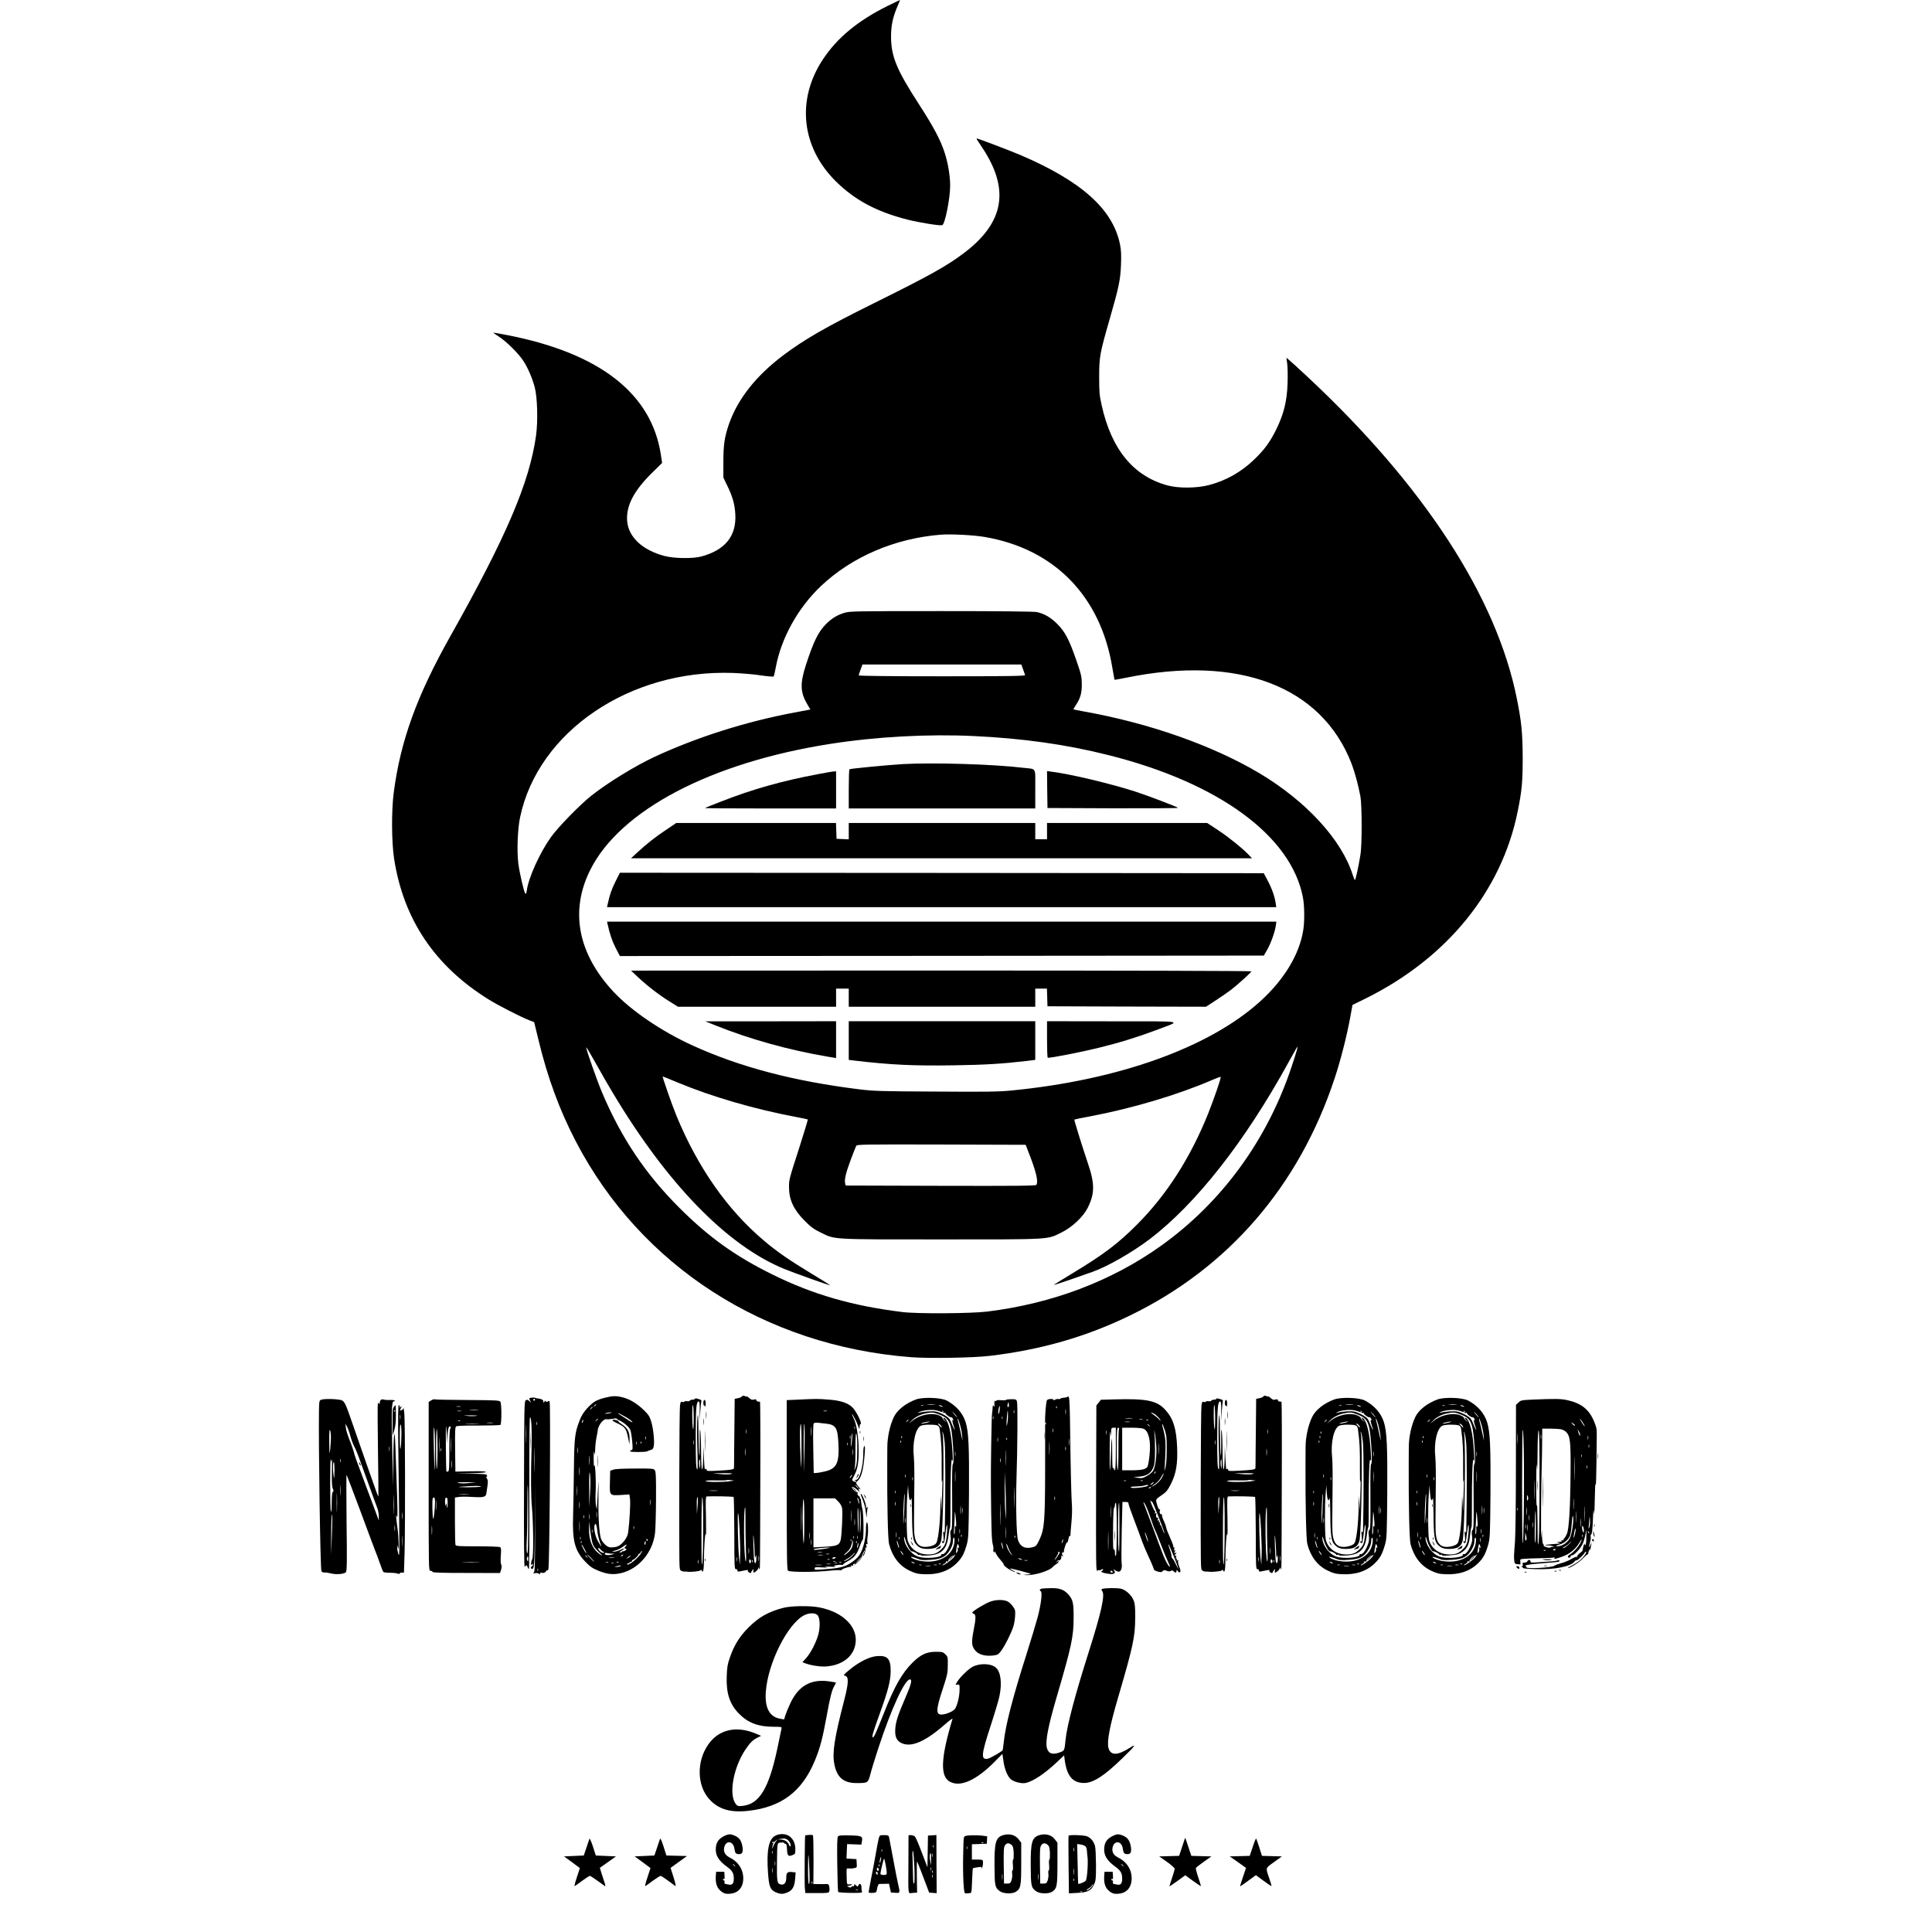 <?xml version="1.0" standalone="no"?>
<!DOCTYPE svg PUBLIC "-//W3C//DTD SVG 20010904//EN"
 "http://www.w3.org/TR/2001/REC-SVG-20010904/DTD/svg10.dtd">
<svg version="1.0" xmlns="http://www.w3.org/2000/svg"
 width="90px" height="90px" viewBox="0 0 1705 2134"
 preserveAspectRatio="xMidYMid meet">

<g transform="translate(0,2134) scale(0.1,-0.1)"
fill="#000000" stroke="none">
<path d="M7662 21276 c-330 -163 -561 -354 -719 -594 -293 -445 -237 -967 144
-1345 210 -207 449 -335 788 -422 135 -34 364 -71 388 -62 30 12 87 295 87
437 0 109 -25 256 -62 367 -46 141 -125 288 -287 538 -243 376 -303 522 -304
740 0 128 21 222 77 349 14 31 23 56 22 56 -2 0 -62 -29 -134 -64z"/>
<path d="M8646 19798 c5 -7 30 -46 56 -85 312 -466 246 -836 -209 -1175 -190
-142 -376 -245 -983 -546 -525 -260 -771 -401 -1003 -576 -305 -230 -506 -486
-603 -768 -46 -137 -59 -222 -59 -408 l0 -175 41 -85 c61 -124 85 -210 91
-321 13 -240 -112 -395 -377 -466 -95 -25 -298 -22 -405 6 -245 64 -400 210
-413 389 -12 168 76 335 283 537 l103 101 -13 89 c-102 679 -678 1127 -1704
1325 -80 16 -147 27 -148 26 -1 -1 28 -22 65 -46 83 -54 215 -185 267 -265 50
-76 99 -190 126 -291 30 -112 37 -375 15 -535 -73 -520 -328 -1117 -951 -2224
-366 -651 -547 -1151 -621 -1720 -26 -197 -24 -547 4 -730 104 -670 449 -1184
1042 -1553 104 -65 351 -192 450 -231 l55 -21 49 -201 c98 -408 231 -770 410
-1114 718 -1380 2088 -2262 3706 -2386 199 -15 687 -7 870 15 567 68 1061 210
1545 445 1089 528 1869 1432 2262 2621 65 197 130 449 169 657 l28 153 151 74
c896 446 1497 1186 1674 2065 46 227 55 325 55 591 -1 269 -13 398 -65 655
-225 1122 -1026 2353 -2314 3555 -99 93 -192 177 -206 188 l-25 21 9 -67 c5
-37 7 -134 4 -217 -7 -199 -42 -339 -126 -510 -71 -143 -130 -222 -245 -333
-142 -136 -308 -230 -494 -279 -135 -36 -337 -38 -460 -5 -376 101 -620 397
-728 884 -25 111 -28 142 -28 313 0 225 6 258 119 651 100 348 115 421 122
590 4 110 2 158 -11 225 -79 388 -425 698 -1101 987 -123 52 -465 182 -480
182 -4 0 -3 -6 1 -12z m85 -4389 c769 -131 1280 -653 1410 -1442 12 -72 23
-133 24 -135 2 -2 59 8 127 22 1246 255 2161 -94 2492 -950 36 -94 75 -239 98
-364 17 -98 18 -536 0 -640 -21 -131 -54 -280 -61 -280 -4 0 -15 26 -25 58
-123 387 -511 811 -1028 1120 -514 306 -1213 553 -1933 682 -66 12 -121 23
-123 25 -2 1 10 22 26 46 51 77 67 134 66 234 -1 82 -6 104 -58 255 -81 234
-125 319 -211 406 -72 73 -142 114 -226 133 -28 7 -410 11 -1055 11 -978 0
-1014 -1 -1075 -20 -76 -23 -138 -61 -198 -121 -88 -88 -139 -192 -225 -456
-66 -204 -62 -302 17 -434 l33 -56 -175 -33 c-539 -101 -1080 -273 -1551 -492
-213 -100 -508 -281 -690 -424 -127 -100 -375 -354 -452 -464 -123 -174 -245
-444 -264 -584 -4 -27 -11 -43 -16 -38 -15 15 -65 231 -78 336 -17 135 -8 381
20 511 200 946 1212 1632 2350 1592 96 -4 236 -15 310 -27 74 -11 137 -16 140
-12 4 4 14 49 24 101 60 324 245 657 499 898 342 323 814 526 1322 567 109 9
365 -4 486 -25z m424 -1461 c10 -29 20 -59 23 -65 3 -10 -184 -13 -917 -13
-583 0 -921 4 -921 10 0 5 9 34 21 65 l20 55 878 0 877 0 19 -52z m-545 -738
c548 -26 1021 -93 1486 -210 1218 -305 2019 -891 2150 -1570 18 -90 20 -268 4
-365 -43 -269 -212 -548 -478 -788 -565 -510 -1564 -867 -2743 -982 -140 -14
-275 -16 -835 -12 -617 3 -683 5 -849 25 -725 90 -1322 247 -1844 486 -341
156 -675 383 -869 591 -395 423 -485 894 -256 1349 331 659 1335 1185 2654
1390 505 79 1077 110 1580 86z m-3987 -3940 c602 -1007 1262 -1686 1892 -1945
102 -42 507 -187 511 -182 1 1 -90 59 -204 127 -251 152 -383 243 -527 365
-406 342 -732 808 -969 1383 -48 116 -158 432 -151 432 2 0 75 -29 161 -65
383 -160 862 -299 1324 -385 63 -12 116 -23 118 -25 2 -2 -40 -140 -93 -307
-116 -360 -114 -355 -115 -438 0 -141 50 -250 170 -371 71 -72 101 -94 180
-133 162 -79 98 -76 1330 -76 1232 0 1168 -3 1329 76 118 58 240 173 290 272
79 158 80 267 1 497 -61 182 -153 476 -148 479 2 2 82 18 178 36 465 88 967
238 1342 400 50 22 94 38 96 35 8 -7 -73 -241 -140 -410 -196 -486 -457 -893
-783 -1220 -211 -212 -369 -331 -715 -540 -107 -65 -199 -122 -205 -127 -5 -5
76 21 180 57 105 37 216 76 248 87 159 55 440 216 630 360 512 390 1051 1075
1531 1948 47 85 90 162 95 170 18 26 2 -34 -55 -205 -269 -815 -773 -1506
-1447 -1987 -546 -389 -1198 -636 -1917 -725 -182 -22 -773 -26 -940 -5 -550
68 -984 193 -1430 413 -411 202 -704 412 -1031 738 -373 373 -636 764 -848
1260 -57 133 -181 484 -181 512 0 8 48 -72 106 -176 58 -105 142 -251 187
-325z m4594 -660 c83 -212 109 -319 85 -358 -7 -10 -225 -12 -1057 -10 l-1049
3 -6 25 c-10 40 8 116 62 260 28 74 55 143 60 153 8 16 61 17 940 15 l932 -3
33 -85z"/>
<path d="M7825 12900 c-164 -10 -575 -49 -587 -57 -5 -2 -8 -101 -8 -219 l0
-214 1030 0 1030 0 0 215 c0 248 17 217 -130 234 -327 40 -998 60 -1335 41z"/>
<path d="M6895 12790 c-405 -76 -725 -166 -1085 -307 -90 -35 -166 -66 -169
-68 -2 -3 323 -5 722 -5 l727 0 0 205 0 205 -22 -1 c-13 0 -90 -13 -173 -29z"/>
<path d="M9422 12619 l3 -204 724 -3 c399 -1 721 1 718 5 -12 12 -330 133
-467 178 -268 87 -719 195 -928 221 l-52 7 2 -204z"/>
<path d="M5208 12171 c-120 -80 -204 -147 -318 -251 l-65 -60 3430 0 3429 0
-39 41 c-71 73 -217 191 -338 271 l-119 78 -884 0 -884 0 0 -90 0 -90 -65 0
-65 0 0 90 0 90 -1030 0 -1030 0 0 -90 0 -91 -67 3 -68 3 -3 88 -3 87 -882 0
-882 0 -117 -79z"/>
<path d="M4651 11598 c-44 -91 -59 -133 -85 -250 l-6 -28 3696 0 3696 0 -7 48
c-11 72 -42 160 -89 248 l-42 79 -3556 3 -3556 2 -51 -102z"/>
<path d="M4566 11133 c24 -109 51 -189 90 -265 l46 -88 3556 2 3556 3 37 63
c40 69 86 197 96 267 l6 45 -3697 0 -3696 0 6 -27z"/>
<path d="M4905 10544 c99 -93 231 -195 349 -268 l89 -56 874 0 873 0 0 100 0
100 70 0 70 0 0 -100 0 -100 1030 0 1030 0 0 100 0 100 65 0 64 0 3 -97 3 -98
875 -3 876 -2 109 71 c60 39 136 92 169 117 69 53 219 189 224 203 2 5 -1362
9 -3425 9 l-3428 -1 80 -75z"/>
<path d="M5770 10009 c370 -148 797 -267 1214 -338 l106 -18 0 204 0 203 -722
-1 -723 0 125 -50z"/>
<path d="M7230 9846 l0 -213 57 -7 c405 -48 657 -60 1103 -53 346 5 539 17
803 48 l97 12 0 214 0 213 -1030 0 -1030 0 0 -214z"/>
<path d="M9420 9861 c0 -110 3 -202 8 -204 13 -8 370 62 561 109 229 56 429
118 634 195 289 110 348 97 -480 98 l-723 1 0 -199z"/>
<path d="M6051 5916 c-7 -8 -27 -17 -46 -20 l-35 -7 -2 -212 c-2 -117 -3 -286
-4 -377 0 -91 -1 -170 -2 -177 -2 -15 -37 -20 -184 -28 -104 -5 -118 -4 -118
10 0 9 -4 13 -10 10 -13 -8 -12 -17 -20 125 l-6 125 -2 -127 c-1 -78 -6 -128
-12 -128 -6 0 -10 70 -11 188 0 103 -5 210 -9 237 -6 35 -8 -4 -6 -125 1 -96
-1 -161 -5 -145 -4 17 -8 134 -9 260 -2 188 -4 217 -11 160 -5 -40 -6 -183 -2
-323 5 -139 5 -252 2 -252 -16 0 -19 64 -19 366 0 316 6 384 33 384 9 0 12
-32 11 -107 l-1 -108 7 100 c4 55 9 107 11 115 4 16 3 17 -41 30 -18 5 -30 5
-30 -1 0 -5 -11 -9 -24 -9 -14 0 -28 -5 -32 -11 -3 -6 -17 -9 -30 -6 -14 2
-27 0 -30 -5 -3 -5 -14 -6 -24 -3 -15 5 -19 -2 -24 -42 -4 -26 -7 -390 -8
-808 -1 -1056 -2 -997 19 -1013 10 -7 27 -12 38 -11 11 1 25 0 30 -1 27 -6
132 3 144 13 11 9 15 9 18 -1 12 -34 23 9 23 92 0 153 13 346 21 306 4 -19 4
67 2 193 -5 188 -3 227 8 228 71 4 292 0 297 -6 4 -4 7 -185 8 -403 0 -366 2
-397 17 -394 10 2 17 -4 17 -14 0 -13 6 -15 30 -10 17 3 44 9 61 12 22 5 30 3
25 -4 -4 -6 3 -16 14 -22 11 -6 20 -7 20 -2 0 4 7 17 16 28 15 19 15 18 11 -3
-3 -13 -2 -23 2 -23 16 0 51 33 52 48 0 14 2 13 9 -3 11 -25 10 -93 13 962 2
485 0 881 -3 881 -24 -2 -40 4 -40 16 0 11 -7 12 -27 7 -20 -5 -32 -2 -51 16
-14 13 -27 21 -30 18 -2 -2 -13 0 -22 5 -13 7 -21 5 -29 -4z m-534 -243 c0
-84 -3 -135 -7 -118 -11 42 -12 265 -2 265 5 0 9 -66 9 -147z m580 -165 c-2
-13 -4 -5 -4 17 -1 22 1 32 4 23 2 -10 2 -28 0 -40z m-580 -120 c-2 -13 -4 -5
-4 17 -1 22 1 32 4 23 2 -10 2 -28 0 -40z m570 -120 c-2 -18 -4 -4 -4 32 0 36
2 50 4 33 2 -18 2 -48 0 -65z m-498 -105 c-1 -55 -2 -56 -9 -19 -7 35 -3 76 6
76 2 0 3 -26 3 -57z m343 -104 c-20 -6 -66 -6 -120 -1 l-87 9 120 1 c91 0 112
-2 87 -9z m-17 -80 c-81 -12 -265 -10 -265 1 0 7 39 10 114 8 63 -1 117 0 120
3 3 3 22 3 43 0 l38 -5 -50 -7z m-137 -106 c-21 -2 -57 -2 -80 0 -24 2 -7 4
37 4 44 0 63 -2 43 -4z m-218 -168 l-7 -90 -2 100 c0 58 3 95 8 90 5 -6 6 -49
1 -100z m62 -237 c0 -178 -4 -354 -9 -393 -8 -53 -10 28 -10 333 0 259 4 399
10 393 6 -6 10 -138 9 -333z m467 60 c0 -90 2 -228 5 -308 4 -89 3 -137 -3
-125 -20 46 -25 595 -5 595 2 0 4 -73 3 -162z m-65 -88 c8 -192 9 -210 5 -310
l-2 -75 -8 70 c-12 110 -21 523 -11 500 5 -11 12 -94 16 -185z m166 -235 c2
-65 5 -82 10 -60 7 27 8 25 9 -17 1 -50 -13 -73 -22 -35 -3 12 -8 92 -10 177
-4 102 -3 133 3 90 4 -36 9 -105 10 -155z m-63 -22 c-2 -16 -4 -3 -4 27 0 30
2 43 4 28 2 -16 2 -40 0 -55z m110 -80 c-2 -16 -4 -5 -4 22 0 28 2 40 4 28 2
-13 2 -35 0 -50z m-240 -5 c-2 -13 -4 -5 -4 17 -1 22 1 32 4 23 2 -10 2 -28 0
-40z m-430 -25 c-3 -10 -5 -2 -5 17 0 19 2 27 5 18 2 -10 2 -26 0 -35z m583
22 c0 -8 -4 -17 -10 -20 -6 -4 -10 5 -10 20 0 15 4 24 10 20 6 -3 10 -12 10
-20z m17 -7 c-3 -8 -6 -5 -6 6 -1 11 2 17 5 13 3 -3 4 -12 1 -19z"/>
<path d="M11811 5916 c-7 -8 -27 -17 -46 -20 l-35 -7 -2 -212 c-2 -117 -3
-286 -4 -377 0 -91 -1 -170 -2 -177 -2 -15 -37 -20 -184 -28 -104 -5 -118 -4
-118 10 0 9 -4 13 -10 10 -13 -8 -12 -17 -20 125 l-6 125 -2 -127 c-1 -78 -6
-128 -12 -128 -6 0 -10 70 -11 188 0 103 -5 210 -9 237 -6 35 -8 -4 -6 -125 1
-96 -1 -161 -5 -145 -4 17 -8 134 -9 260 -2 188 -4 217 -11 160 -5 -40 -6
-183 -2 -323 5 -139 5 -252 2 -252 -16 0 -19 64 -19 366 0 316 6 384 33 384 9
0 12 -32 11 -107 l-1 -108 7 100 c4 55 9 107 11 115 4 16 3 17 -41 30 -18 5
-30 5 -30 -1 0 -5 -11 -9 -24 -9 -14 0 -28 -5 -32 -11 -3 -6 -17 -9 -30 -6
-14 2 -27 0 -30 -5 -3 -5 -14 -6 -24 -3 -15 5 -19 -2 -24 -42 -4 -26 -7 -390
-8 -808 -1 -1056 -2 -997 19 -1013 10 -7 27 -12 38 -11 11 1 25 0 30 -1 27 -6
132 3 144 13 11 9 15 9 18 -1 12 -34 23 9 23 92 0 153 13 346 21 306 4 -19 4
67 2 193 -5 188 -3 227 8 228 71 4 292 0 297 -6 4 -4 7 -185 8 -403 0 -366 2
-397 17 -394 10 2 17 -4 17 -14 0 -13 6 -15 30 -10 17 3 44 9 61 12 22 5 30 3
25 -4 -4 -6 3 -16 14 -22 11 -6 20 -7 20 -2 0 4 7 17 16 28 15 19 15 18 11 -3
-3 -13 -2 -23 2 -23 16 0 51 33 52 48 0 14 2 13 9 -3 11 -25 10 -93 13 962 2
485 0 881 -3 881 -24 -2 -40 4 -40 16 0 11 -7 12 -27 7 -20 -5 -32 -2 -51 16
-14 13 -27 21 -30 18 -2 -2 -13 0 -22 5 -13 7 -21 5 -29 -4z m-534 -243 c0
-84 -3 -135 -7 -118 -11 42 -12 265 -2 265 5 0 9 -66 9 -147z m580 -165 c-2
-13 -4 -5 -4 17 -1 22 1 32 4 23 2 -10 2 -28 0 -40z m-580 -120 c-2 -13 -4 -5
-4 17 -1 22 1 32 4 23 2 -10 2 -28 0 -40z m570 -120 c-2 -18 -4 -4 -4 32 0 36
2 50 4 33 2 -18 2 -48 0 -65z m-498 -105 c-1 -55 -2 -56 -9 -19 -7 35 -3 76 6
76 2 0 3 -26 3 -57z m343 -104 c-20 -6 -66 -6 -120 -1 l-87 9 120 1 c91 0 112
-2 87 -9z m-17 -80 c-81 -12 -265 -10 -265 1 0 7 39 10 114 8 63 -1 117 0 120
3 3 3 22 3 43 0 l38 -5 -50 -7z m-137 -106 c-21 -2 -57 -2 -80 0 -24 2 -7 4
37 4 44 0 63 -2 43 -4z m-218 -168 l-7 -90 -2 100 c0 58 3 95 8 90 5 -6 6 -49
1 -100z m62 -237 c0 -178 -4 -354 -9 -393 -8 -53 -10 28 -10 333 0 259 4 399
10 393 6 -6 10 -138 9 -333z m467 60 c0 -90 2 -228 5 -308 4 -89 3 -137 -3
-125 -20 46 -25 595 -5 595 2 0 4 -73 3 -162z m-65 -88 c8 -192 9 -210 5 -310
l-2 -75 -8 70 c-12 110 -21 523 -11 500 5 -11 12 -94 16 -185z m166 -235 c2
-65 5 -82 10 -60 7 27 8 25 9 -17 1 -50 -13 -73 -22 -35 -3 12 -8 92 -10 177
-4 102 -3 133 3 90 4 -36 9 -105 10 -155z m-63 -22 c-2 -16 -4 -3 -4 27 0 30
2 43 4 28 2 -16 2 -40 0 -55z m110 -80 c-2 -16 -4 -5 -4 22 0 28 2 40 4 28 2
-13 2 -35 0 -50z m-240 -5 c-2 -13 -4 -5 -4 17 -1 22 1 32 4 23 2 -10 2 -28 0
-40z m-430 -25 c-3 -10 -5 -2 -5 17 0 19 2 27 5 18 2 -10 2 -26 0 -35z m583
22 c0 -8 -4 -17 -10 -20 -6 -4 -10 5 -10 20 0 15 4 24 10 20 6 -3 10 -12 10
-20z m17 -7 c-3 -8 -6 -5 -6 6 -1 11 2 17 5 13 3 -3 4 -12 1 -19z"/>
<path d="M4532 5900 c-92 -24 -126 -45 -194 -118 -38 -42 -61 -79 -81 -132
-53 -137 -59 -188 -63 -545 -2 -181 -6 -411 -9 -510 -9 -281 20 -385 139 -509
49 -51 76 -69 137 -94 100 -41 165 -48 254 -28 194 46 348 226 375 440 5 40
10 208 11 373 1 237 -1 304 -12 321 -13 21 -19 22 -219 21 -131 0 -218 -4
-240 -12 l-35 -12 -3 -121 c-4 -156 -5 -154 121 -147 l94 6 7 -51 c6 -46 -5
-245 -20 -364 -4 -32 -17 -62 -40 -93 -48 -61 -86 -80 -161 -76 -33 2 -88 55
-101 99 -20 66 -30 246 -27 465 3 189 2 198 -5 77 -4 -74 -9 -155 -10 -180
l-2 -45 -10 45 c-5 25 -7 91 -4 148 6 123 -4 329 -15 292 -4 -14 -7 22 -7 80
1 74 3 93 8 65 6 -34 7 -30 9 32 0 39 8 104 16 143 8 39 14 74 13 78 -1 4 6
24 16 45 21 43 61 78 81 71 7 -3 36 -1 64 4 29 5 49 7 46 4 -3 -3 12 -13 33
-22 50 -23 107 -73 120 -107 6 -16 15 -70 20 -122 7 -86 7 -94 -10 -99 -10 -2
-15 -8 -12 -13 6 -10 175 -10 189 1 6 4 22 10 37 14 21 5 29 14 34 42 10 54
-4 189 -27 269 -19 61 -29 77 -83 130 -76 73 -152 119 -231 140 -76 19 -113
18 -203 -5z m-92 -74 c0 -2 -8 -10 -17 -17 -16 -13 -17 -12 -4 4 13 16 21 21
21 13z m-40 -30 c0 -2 -8 -10 -17 -17 -16 -13 -17 -12 -4 4 13 16 21 21 21 13z
m209 -60 c-2 -2 -22 -6 -44 -9 -28 -5 -34 -4 -20 3 19 8 73 14 64 6z m146 -41
c54 -30 98 -65 82 -65 -3 0 -32 17 -64 38 -32 21 -67 44 -78 50 -11 6 -16 12
-11 12 5 0 37 -16 71 -35z m-295 -29 c0 -2 -8 -10 -17 -17 -16 -13 -17 -12 -4
4 13 16 21 21 21 13z m-169 -33 c-12 -20 -14 -14 -5 12 4 9 9 14 11 11 3 -2 0
-13 -6 -23z m696 -190 c-3 -10 -5 -4 -5 12 0 17 2 24 5 18 2 -7 2 -21 0 -30z
m-100 -55 c-3 -7 -5 -2 -5 12 0 14 2 19 5 13 2 -7 2 -19 0 -25z m50 10 c-3 -8
-6 -5 -6 6 -1 11 2 17 5 13 3 -3 4 -12 1 -19z m-700 -105 c-2 -16 -4 -3 -4 27
0 30 2 43 4 28 2 -16 2 -40 0 -55z m130 -125 c-2 -24 -4 -5 -4 42 0 47 2 66 4
43 2 -24 2 -62 0 -85z m-110 -115 c-2 -21 -4 -4 -4 37 0 41 2 58 4 38 2 -21 2
-55 0 -75z m115 -209 l-9 -149 0 210 c0 166 1 197 9 149 6 -37 6 -118 0 -210z
m-145 -17 c-2 -23 -3 -1 -3 48 0 50 1 68 3 42 2 -26 2 -67 0 -90z m810 -104
c-2 -16 -4 -5 -4 22 0 28 2 40 4 28 2 -13 2 -35 0 -50z m-780 -35 c-2 -18 -4
-6 -4 27 0 33 2 48 4 33 2 -15 2 -42 0 -60z m190 -105 c-2 -16 -4 -3 -4 27 0
30 2 43 4 28 2 -16 2 -40 0 -55z m-80 -20 c-2 -16 -4 -5 -4 22 0 28 2 40 4 28
2 -13 2 -35 0 -50z m-60 10 c-3 -10 -5 -4 -5 12 0 17 2 24 5 18 2 -7 2 -21 0
-30z m-50 -140 c-2 -27 -3 -5 -3 47 0 52 1 74 3 48 2 -27 2 -69 0 -95z m143
-141 c9 -30 31 -59 69 -95 44 -40 48 -47 21 -30 -86 52 -131 153 -129 287 l2
81 11 -100 c7 -55 18 -119 26 -143z m54 129 c4 -35 16 -85 26 -112 11 -27 18
-49 16 -49 -2 0 -18 25 -36 56 -32 58 -50 145 -36 181 11 28 22 0 30 -76z
m403 32 c-3 -10 -5 -4 -5 12 0 17 2 24 5 18 2 -7 2 -21 0 -30z m-460 -40 c-3
-10 -5 -4 -5 12 0 17 2 24 5 18 2 -7 2 -21 0 -30z m-130 -75 c-3 -7 -5 -2 -5
12 0 14 2 19 5 13 2 -7 2 -19 0 -25z m743 -8 c0 -5 -2 -10 -4 -10 -3 0 -8 5
-11 10 -3 6 -1 10 4 10 6 0 11 -4 11 -10z m-733 -32 c-3 -8 -6 -5 -6 6 -1 11
2 17 5 13 3 -3 4 -12 1 -19z m709 -2 c0 -14 -5 -21 -9 -17 -4 4 -5 15 -1 24 9
24 12 21 10 -7z m-673 -69 c14 -26 22 -45 16 -42 -10 7 -49 79 -49 91 0 10 3
6 33 -49z m452 33 c-16 -18 -16 -20 -1 -26 15 -6 15 -7 -1 -19 -10 -7 -21 -11
-25 -9 -5 3 -8 1 -8 -3 0 -5 -10 -9 -22 -10 -18 -2 -16 2 11 18 45 27 34 34
-14 9 -22 -11 -53 -20 -70 -19 -26 0 -23 2 17 13 26 7 62 24 80 39 39 31 59
35 33 7z m-239 -62 c4 4 4 1 0 -6 -10 -17 -63 20 -63 44 0 13 7 9 28 -14 15
-17 31 -27 35 -24z m413 -9 c-30 -57 -156 -157 -156 -124 0 7 7 11 15 7 9 -3
13 -1 9 5 -4 6 1 10 10 9 10 0 18 5 18 12 0 6 4 12 8 11 12 -1 67 52 64 61 -1
5 2 7 6 7 5 -1 13 6 18 16 14 25 22 21 8 -4z m-331 -10 l37 -1 -34 -10 c-38
-11 -85 -3 -75 13 3 6 13 8 21 5 8 -3 31 -6 51 -7z m-223 -49 c21 -22 37 -40
34 -40 -3 0 -23 18 -44 40 -21 22 -37 40 -34 40 3 0 23 -18 44 -40z m350 30
c-3 -5 -12 -10 -18 -10 -7 0 -6 4 3 10 19 12 23 12 15 0z m-394 -17 c13 -16
12 -17 -3 -4 -17 13 -22 21 -14 21 2 0 10 -8 17 -17z m474 7 c-3 -5 -16 -15
-28 -21 -19 -9 -19 -8 3 10 28 23 34 26 25 11z m-177 -17 c-16 -2 -40 -2 -55
0 -16 2 -3 4 27 4 30 0 43 -2 28 -4z m-65 -50 c-7 -2 -19 -2 -25 0 -7 3 -2 5
12 5 14 0 19 -2 13 -5z m114 1 c-3 -3 -12 -4 -19 -1 -8 3 -5 6 6 6 11 1 17 -2
13 -5z m-54 -11 c-7 -2 -19 -2 -25 0 -7 3 -2 5 12 5 14 0 19 -2 13 -5z m72
-33 c-11 -5 -31 -8 -45 -8 -23 0 -22 1 5 8 42 11 65 11 40 0z"/>
<path d="M9650 5915 c0 -5 -17 -11 -37 -13 -21 -1 -41 -6 -46 -11 -5 -5 -15
-7 -22 -4 -8 2 -23 0 -34 -7 -12 -6 -21 -7 -21 -2 0 15 -58 12 -70 -3 -11 -13
-24 -170 -21 -255 0 -19 1 -253 0 -520 -1 -563 -8 -650 -63 -767 -32 -67 -37
-73 -77 -83 -80 -22 -137 7 -160 81 -17 53 -25 397 -16 684 11 341 14 813 5
845 -7 23 -12 25 -63 25 -30 0 -55 -3 -55 -7 0 -4 -25 -6 -55 -4 -33 3 -55 1
-55 -5 0 -6 -4 -7 -10 -4 -11 7 -13 -4 -11 -45 2 -20 0 -22 -8 -10 -8 12 -11
7 -12 -20 -1 -19 -3 -46 -6 -60 -6 -37 -15 -599 -13 -805 4 -449 8 -599 20
-640 7 -25 10 -50 7 -58 -3 -8 -1 -20 4 -28 7 -12 9 -12 9 1 1 8 7 1 14 -16 8
-18 30 -50 50 -72 20 -22 36 -44 36 -49 0 -15 41 -49 88 -72 23 -12 42 -19 42
-16 0 2 -14 12 -31 20 -17 9 -29 18 -27 20 4 4 219 -52 226 -59 3 -4 -17 -7
-44 -8 -35 -1 -40 -2 -17 -5 85 -11 272 44 308 91 6 7 22 21 38 30 15 10 27
23 27 28 0 6 -8 4 -17 -3 -16 -13 -17 -12 -4 3 7 10 17 16 21 13 12 -8 33 23
27 39 -4 11 -1 13 11 9 13 -5 14 -3 5 7 -14 15 -6 43 10 33 5 -3 7 -2 4 4 -8
12 27 116 36 107 3 -4 9 12 13 34 4 23 10 39 15 36 5 -3 9 5 8 18 0 13 5 75
11 138 6 63 8 144 5 180 -7 89 -15 436 -20 842 -2 209 -7 344 -14 355 -6 10
-11 14 -11 8z m-654 -113 c-12 -11 -18 7 -10 30 l8 23 4 -23 c2 -13 1 -26 -2
-30z m-101 -49 c-10 -53 -19 -31 -10 24 5 26 10 40 13 30 2 -11 1 -35 -3 -54z
m632 35 c-3 -8 -6 -5 -6 6 -1 11 2 17 5 13 3 -3 4 -12 1 -19z m100 -65 c-2
-16 -4 -5 -4 22 0 28 2 40 4 28 2 -13 2 -35 0 -50z m-642 -81 c-11 -88 -17
-52 -8 49 6 69 9 82 11 49 2 -25 1 -69 -3 -98z m72 91 c-3 -10 -5 -4 -5 12 0
17 2 24 5 18 2 -7 2 -21 0 -30z m-230 -65 c-3 -7 -5 -2 -5 12 0 14 2 19 5 13
2 -7 2 -19 0 -25z m100 0 c-3 -7 -5 -2 -5 12 0 14 2 19 5 13 2 -7 2 -19 0 -25z
m480 -60 c-3 -8 -6 -5 -6 6 -1 11 2 17 5 13 3 -3 4 -12 1 -19z m80 -85 c-3
-10 -5 -2 -5 17 0 19 2 27 5 18 2 -10 2 -26 0 -35z m-610 -105 c-2 -13 -4 -5
-4 17 -1 22 1 32 4 23 2 -10 2 -28 0 -40z m790 -40 c-2 -18 -4 -4 -4 32 0 36
2 50 4 33 2 -18 2 -48 0 -65z m-690 60 c-3 -8 -6 -5 -6 6 -1 11 2 17 5 13 3
-3 4 -12 1 -19z m470 -155 c-2 -32 -3 -6 -3 57 0 63 1 89 3 58 2 -32 2 -84 0
-115z m-480 -115 c-1 -40 -3 -10 -3 67 0 77 1 110 3 73 2 -37 2 -100 0 -140z
m660 155 c-3 -10 -5 -2 -5 17 0 19 2 27 5 18 2 -10 2 -26 0 -35z m-720 -130
c-3 -10 -5 -2 -5 17 0 19 2 27 5 18 2 -10 2 -26 0 -35z m60 -518 l0 -120 -8
90 c-4 50 -7 169 -6 265 l1 175 6 -145 c4 -80 7 -199 7 -265z m90 33 c-1 -51
-3 -10 -3 92 0 102 2 143 3 93 2 -51 2 -135 0 -185z m450 65 c-3 -10 -5 -2 -5
17 0 19 2 27 5 18 2 -10 2 -26 0 -35z m-600 -260 c-1 -54 -3 -10 -3 97 0 107
2 151 3 98 2 -54 2 -142 0 -195z m60 -155 c-2 -29 -3 -6 -3 52 0 58 1 81 3 53
2 -29 2 -77 0 -105z m100 0 c-3 -8 -6 -5 -6 6 -1 11 2 17 5 13 3 -3 4 -12 1
-19z m523 -55 c-11 -17 -11 -17 -6 0 3 10 6 24 7 30 0 9 2 9 5 0 3 -7 0 -20
-6 -30z m-656 -53 c4 -24 3 -28 -2 -15 -14 31 -24 83 -13 65 5 -8 11 -31 15
-50z m92 -72 c19 -22 19 -22 0 -8 -22 18 -56 86 -55 115 0 11 8 -4 18 -33 10
-28 27 -62 37 -74z m534 14 c0 -9 -49 -82 -56 -82 -2 0 6 17 20 37 14 20 23
40 20 45 -3 4 0 8 5 8 6 0 11 -3 11 -8z m-425 -72 c13 -6 15 -9 5 -9 -8 0 -22
4 -30 9 -18 12 -2 12 25 0z m68 -17 c-7 -2 -21 -2 -30 0 -10 3 -4 5 12 5 17 0
24 -2 18 -5z"/>
<path d="M3728 5902 c-32 -4 -32 -5 -17 -35 l12 -22 -22 20 c-17 15 -26 17
-39 8 -16 -9 -17 -79 -19 -934 -2 -633 1 -918 8 -906 13 23 25 22 32 -3 3 -11
9 -20 14 -20 4 0 7 374 5 832 -1 496 1 835 7 841 16 16 23 -147 17 -358 -9
-276 -7 -510 5 -640 16 -182 18 -539 3 -567 -16 -28 -19 -82 -4 -58 8 13 10
12 10 -2 0 -10 -4 -18 -10 -18 -5 0 -10 -7 -10 -15 0 -8 4 -15 9 -15 28 0 31
38 34 501 l2 474 0 -503 c0 -435 -2 -504 -15 -513 -11 -8 -7 -9 16 -5 17 3 36
0 43 -7 8 -8 11 -8 11 2 0 9 9 12 25 8 18 -3 30 2 40 17 8 11 15 16 15 11 0
-6 6 -1 12 10 13 21 26 1819 14 1850 -5 13 -10 15 -19 6 -10 -8 -17 -7 -25 1
-9 9 -12 9 -12 0 0 -7 -4 -12 -10 -12 -5 0 -7 6 -4 14 5 13 -33 29 -71 31 -5
0 -14 3 -20 6 -5 2 -22 3 -37 1z m37 -22 c3 -5 -1 -10 -10 -10 -9 0 -13 5 -10
10 3 6 8 10 10 10 2 0 7 -4 10 -10z m-98 -463 c-1 -45 -3 -5 -3 88 0 94 2 130
3 82 2 -48 2 -125 0 -170z m120 186 c-3 -10 -5 -4 -5 12 0 17 2 24 5 18 2 -7
2 -21 0 -30z m-30 -495 c-1 -62 -3 -14 -3 107 0 121 2 172 3 113 2 -59 2 -158
0 -220z m-67 -555 c-1 -288 -3 -383 -12 -369 -7 13 -9 58 -5 135 4 64 7 230 7
369 0 138 2 252 5 252 3 0 5 -174 5 -387z m0 -435 c-1 -26 -3 -30 -10 -16 -6
9 -7 23 -4 32 9 25 14 19 14 -16z m107 -130 c-3 -7 -5 -2 -5 12 0 14 2 19 5
13 2 -7 2 -19 0 -25z"/>
<path d="M7975 5883 c-114 -41 -210 -117 -247 -195 -44 -92 -72 -222 -72 -333
0 -55 0 -136 -1 -180 -2 -445 7 -835 20 -889 36 -139 112 -239 223 -293 65
-31 90 -38 160 -41 152 -8 276 34 366 124 56 56 80 101 109 202 20 73 21 104
25 572 3 517 -4 673 -37 781 -32 101 -106 185 -211 240 -62 32 -258 39 -335
12z m203 -60 c-21 -2 -55 -2 -75 0 -21 2 -4 4 37 4 41 0 58 -2 38 -4z m-125
-10 c-7 -2 -19 -2 -25 0 -7 3 -2 5 12 5 14 0 19 -2 13 -5z m207 -3 c18 -12 2
-12 -25 0 -13 6 -15 9 -5 9 8 0 22 -4 30 -9z m-60 -49 c19 -5 44 -12 54 -17
15 -5 17 -4 11 6 -5 9 -4 11 4 6 6 -4 8 -12 5 -18 -5 -8 -1 -9 12 -4 10 4 15
4 11 0 -8 -9 53 -55 64 -48 4 2 13 -5 19 -17 9 -16 9 -20 1 -14 -12 7 -7 -24
10 -73 22 -59 5 -39 -20 23 -24 64 -32 73 -80 102 -29 17 -72 36 -95 41 -40 8
-134 2 -186 -12 -22 -6 -23 -5 -7 4 37 23 142 34 197 21z m222 -66 c11 -21 8
-18 -32 30 -24 29 -24 29 -2 10 13 -11 28 -29 34 -40z m-187 19 c75 -30 99
-56 120 -128 22 -71 43 -405 26 -415 -9 -6 -11 -95 -9 -365 2 -292 0 -359 -11
-365 -10 -7 -12 -22 -7 -63 6 -44 3 -66 -14 -109 -24 -61 -58 -102 -77 -95 -7
3 -12 0 -10 -6 7 -33 -176 -49 -256 -22 -83 28 -158 131 -156 214 0 15 6 2 15
-30 15 -56 59 -134 72 -126 10 5 73 -30 66 -37 -3 -3 5 -3 18 0 14 3 18 1 11
-4 -6 -4 25 -7 70 -5 158 6 219 62 238 217 6 50 14 91 17 92 4 2 6 114 5 249
-1 290 7 527 18 499 11 -28 11 11 -1 165 -13 173 -53 300 -93 300 -6 0 0 -12
14 -27 l24 -28 -27 24 c-15 13 -25 27 -23 31 2 4 -13 15 -35 25 -82 37 -224 7
-305 -64 l-30 -26 29 33 c35 37 95 69 157 81 70 14 85 12 154 -15z m224 -111
c11 -38 22 -95 24 -128 5 -57 5 -58 -4 -15 -19 89 -41 185 -46 198 -2 6 -2 12
1 12 3 0 14 -30 25 -67z m-569 53 c0 -2 -8 -10 -17 -17 -16 -13 -17 -12 -4 4
13 16 21 21 21 13z m200 -31 c-30 -7 -57 -12 -59 -10 -5 6 61 23 89 23 14 0 0
-6 -30 -13z m161 -36 c13 -26 7 -24 -22 7 -17 19 -19 23 -6 18 10 -3 22 -15
28 -25z m-44 7 c15 -5 24 -17 27 -39 19 -134 24 -240 22 -422 -1 -115 1 -187
5 -160 4 33 5 20 3 -39 -2 -49 -5 -135 -6 -190 l-2 -101 -6 100 c-6 97 -6 95
-8 -55 -3 -177 -24 -362 -46 -395 -11 -16 -33 -27 -68 -35 -109 -24 -161 17
-174 138 -4 37 -4 222 -1 411 3 209 2 379 -4 435 -18 161 19 324 80 349 31 13
140 15 178 3z m83 -198 c8 -81 9 -570 1 -953 -1 -31 -3 -37 -11 -25 -8 11 -9
-2 -4 -49 4 -46 3 -62 -5 -57 -6 4 -11 3 -11 -3 0 -18 19 -21 24 -4 3 10 10
55 15 101 12 111 25 120 17 12 -8 -116 -19 -150 -63 -192 -47 -46 -79 -58
-151 -58 -108 1 -197 65 -222 159 -12 46 -14 375 -3 506 l8 100 5 -83 c5 -80
18 -106 32 -60 3 13 6 -68 7 -178 1 -225 11 -297 44 -332 39 -43 74 -54 148
-50 78 4 112 27 129 87 24 82 37 1132 15 1196 -6 17 -5 18 4 3 6 -9 16 -63 21
-120z m-473 60 c-3 -8 -6 -5 -6 6 -1 11 2 17 5 13 3 -3 4 -12 1 -19z m-10 -50
c-3 -8 -6 -5 -6 6 -1 11 2 17 5 13 3 -3 4 -12 1 -19z m600 -150 c-2 -13 -4 -3
-4 22 0 25 2 35 4 23 2 -13 2 -33 0 -45z m0 -275 c-2 -27 -3 -5 -3 47 0 52 1
74 3 48 2 -27 2 -69 0 -95z m-550 40 c-3 -10 -5 -4 -5 12 0 17 2 24 5 18 2 -7
2 -21 0 -30z m80 -30 c-3 -10 -5 -4 -5 12 0 17 2 24 5 18 2 -7 2 -21 0 -30z
m-190 -145 c-3 -7 -5 -2 -5 12 0 14 2 19 5 13 2 -7 2 -19 0 -25z m95 -213 c-6
-126 -9 -153 -10 -89 -2 95 10 324 15 289 2 -11 -1 -101 -5 -200z m-95 78 c-3
-10 -5 -2 -5 17 0 19 2 27 5 18 2 -10 2 -26 0 -35z m720 -90 c-2 -21 -4 -4 -4
37 0 41 2 58 4 38 2 -21 2 -55 0 -75z m20 10 c-2 -16 -4 -5 -4 22 0 28 2 40 4
28 2 -13 2 -35 0 -50z m-73 -83 c5 -60 4 -81 -4 -70 -7 11 -9 3 -8 -33 1 -26
-2 -50 -7 -55 -4 -4 -5 31 -1 78 3 47 6 105 6 129 0 68 7 45 14 -49z m-557
-27 c-2 -16 -4 -5 -4 22 0 28 2 40 4 28 2 -13 2 -35 0 -50z m600 -115 c-2 -13
-4 -5 -4 17 -1 22 1 32 4 23 2 -10 2 -28 0 -40z m-700 -45 c-2 -16 -4 -5 -4
22 0 28 2 40 4 28 2 -13 2 -35 0 -50z m720 5 c-3 -8 -6 -5 -6 6 -1 11 2 17 5
13 3 -3 4 -12 1 -19z m-690 -30 c-3 -7 -5 -2 -5 12 0 14 2 19 5 13 2 -7 2 -19
0 -25z m604 -65 c-29 -106 -126 -173 -261 -181 -74 -4 -157 12 -200 38 -32 20
-1 17 50 -3 49 -20 66 -22 151 -16 124 8 170 31 217 109 20 34 32 67 32 90 0
20 3 40 8 44 12 13 14 -40 3 -81z m56 40 c-3 -10 -5 -2 -5 17 0 19 2 27 5 18
2 -10 2 -26 0 -35z m-661 -71 c-5 -5 -26 59 -25 77 0 9 7 -4 14 -29 8 -24 13
-46 11 -48z m663 5 c1 -5 -4 -5 -10 -1 -7 4 -9 0 -5 -13 3 -10 0 -27 -7 -37
-12 -16 -13 -16 -11 6 0 12 5 39 9 58 7 29 9 31 16 15 4 -11 8 -24 8 -28z
m-624 -63 c9 -15 12 -23 6 -20 -11 7 -35 46 -28 46 3 0 12 -12 22 -26z m566
-43 c-22 -30 -106 -91 -125 -91 -6 1 2 8 17 16 15 8 25 19 22 24 -4 6 1 7 11
3 11 -4 15 -2 11 4 -3 5 7 23 23 38 17 16 30 25 30 20 0 -5 5 -4 12 3 21 21
20 13 -1 -17z m-441 -61 c8 -5 11 -10 5 -10 -5 0 -17 5 -25 10 -8 5 -10 10 -5
10 6 0 17 -5 25 -10z m297 -16 c-3 -3 -12 -4 -19 -1 -8 3 -5 6 6 6 11 1 17 -2
13 -5z m-214 -11 c-7 -2 -19 -2 -25 0 -7 3 -2 5 12 5 14 0 19 -2 13 -5z m170
0 c-7 -2 -21 -2 -30 0 -10 3 -4 5 12 5 17 0 24 -2 18 -5z m-70 -10 c-13 -2
-35 -2 -50 0 -16 2 -5 4 22 4 28 0 40 -2 28 -4z"/>
<path d="M7912 4710 c0 -14 2 -19 5 -12 2 6 2 18 0 25 -3 6 -5 1 -5 -13z"/>
<path d="M7921 4344 c0 -11 3 -14 6 -6 3 7 2 16 -1 19 -3 4 -6 -2 -5 -13z"/>
<path d="M7921 4300 c14 -31 19 -36 19 -24 0 6 -7 19 -16 30 -14 18 -14 18 -3
-6z"/>
<path d="M8210 4243 c-19 -14 -26 -23 -15 -18 11 4 26 8 34 9 8 2 15 10 17 19
1 9 2 17 1 16 -1 0 -18 -12 -37 -26z"/>
<path d="M8349 4123 l-24 -28 28 24 c15 14 27 26 27 28 0 8 -8 1 -31 -24z"/>
<path d="M12595 5883 c-114 -41 -210 -117 -247 -195 -44 -92 -72 -222 -72
-333 0 -55 0 -136 -1 -180 -2 -445 7 -835 20 -889 36 -139 112 -239 223 -293
65 -31 90 -38 160 -41 152 -8 276 34 366 124 56 56 80 101 109 202 20 73 21
104 25 572 3 517 -4 673 -37 781 -32 101 -106 185 -211 240 -62 32 -258 39
-335 12z m203 -60 c-21 -2 -55 -2 -75 0 -21 2 -4 4 37 4 41 0 58 -2 38 -4z
m-125 -10 c-7 -2 -19 -2 -25 0 -7 3 -2 5 12 5 14 0 19 -2 13 -5z m207 -3 c18
-12 2 -12 -25 0 -13 6 -15 9 -5 9 8 0 22 -4 30 -9z m-60 -49 c19 -5 44 -12 54
-17 15 -5 17 -4 11 6 -5 9 -4 11 4 6 6 -4 8 -12 5 -18 -5 -8 -1 -9 12 -4 10 4
15 4 11 0 -8 -9 53 -55 64 -48 4 2 13 -5 19 -17 9 -16 9 -20 1 -14 -12 7 -7
-24 10 -73 22 -59 5 -39 -20 23 -24 64 -32 73 -80 102 -29 17 -72 36 -95 41
-40 8 -134 2 -186 -12 -22 -6 -23 -5 -7 4 37 23 142 34 197 21z m222 -66 c11
-21 8 -18 -32 30 -24 29 -24 29 -2 10 13 -11 28 -29 34 -40z m-187 19 c75 -30
99 -56 120 -128 22 -71 43 -405 26 -415 -9 -6 -11 -95 -9 -365 2 -292 0 -359
-11 -365 -10 -7 -12 -22 -7 -63 6 -44 3 -66 -14 -109 -24 -61 -58 -102 -77
-95 -7 3 -12 0 -10 -6 7 -33 -176 -49 -256 -22 -83 28 -158 131 -156 214 0 15
6 2 15 -30 15 -56 59 -134 72 -126 10 5 73 -30 66 -37 -3 -3 5 -3 18 0 14 3
18 1 11 -4 -6 -4 25 -7 70 -5 158 6 219 62 238 217 6 50 14 91 17 92 4 2 6
114 5 249 -1 290 7 527 18 499 11 -28 11 11 -1 165 -13 173 -53 300 -93 300
-6 0 0 -12 14 -27 l24 -28 -27 24 c-15 13 -25 27 -23 31 2 4 -13 15 -35 25
-82 37 -224 7 -305 -64 l-30 -26 29 33 c35 37 95 69 157 81 70 14 85 12 154
-15z m224 -111 c10 -38 21 -95 24 -128 5 -57 4 -58 -4 -15 -19 89 -41 185 -46
198 -2 6 -2 12 1 12 3 0 14 -30 25 -67z m-569 53 c0 -2 -8 -10 -17 -17 -16
-13 -17 -12 -4 4 13 16 21 21 21 13z m200 -31 c-30 -7 -57 -12 -59 -10 -5 6
61 23 89 23 14 0 0 -6 -30 -13z m161 -36 c13 -26 7 -24 -22 7 -17 19 -19 23
-6 18 10 -3 22 -15 28 -25z m-44 7 c15 -5 24 -17 27 -39 19 -134 24 -240 22
-422 -1 -115 1 -187 5 -160 4 33 5 20 3 -39 -2 -49 -5 -135 -6 -190 l-2 -101
-6 100 c-6 97 -6 95 -8 -55 -3 -177 -24 -362 -46 -395 -11 -16 -33 -27 -68
-35 -109 -24 -161 17 -174 138 -4 37 -4 222 -1 411 3 209 2 379 -4 435 -18
161 19 324 80 349 31 13 140 15 178 3z m-380 -88 c-3 -8 -6 -5 -6 6 -1 11 2
17 5 13 3 -3 4 -12 1 -19z m463 -110 c8 -81 9 -570 1 -953 -1 -31 -3 -37 -11
-25 -8 11 -9 -2 -4 -49 4 -46 3 -62 -5 -57 -6 4 -11 3 -11 -3 0 -18 19 -21 24
-4 3 10 10 55 15 101 12 111 25 120 17 12 -8 -116 -19 -150 -63 -192 -47 -46
-79 -58 -151 -58 -108 1 -197 65 -222 159 -12 46 -14 375 -3 506 l8 100 5 -83
c5 -80 18 -106 32 -60 3 13 6 -68 7 -178 1 -225 11 -297 44 -332 39 -43 74
-54 148 -50 78 4 112 27 129 87 24 82 37 1132 15 1196 -6 17 -5 18 4 3 6 -9
16 -63 21 -120z m-473 60 c-3 -8 -6 -5 -6 6 -1 11 2 17 5 13 3 -3 4 -12 1 -19z
m-10 -50 c-3 -8 -6 -5 -6 6 -1 11 2 17 5 13 3 -3 4 -12 1 -19z m600 -150 c-2
-13 -4 -3 -4 22 0 25 2 35 4 23 2 -13 2 -33 0 -45z m0 -275 c-2 -27 -3 -5 -3
47 0 52 1 74 3 48 2 -27 2 -69 0 -95z m-550 40 c-3 -10 -5 -4 -5 12 0 17 2 24
5 18 2 -7 2 -21 0 -30z m80 -30 c-3 -10 -5 -4 -5 12 0 17 2 24 5 18 2 -7 2
-21 0 -30z m-190 -145 c-3 -7 -5 -2 -5 12 0 14 2 19 5 13 2 -7 2 -19 0 -25z
m95 -213 c-6 -126 -9 -153 -10 -89 -2 95 10 324 15 289 2 -11 -1 -101 -5 -200z
m-95 78 c-3 -10 -5 -2 -5 17 0 19 2 27 5 18 2 -10 2 -26 0 -35z m720 -90 c-2
-21 -4 -4 -4 37 0 41 2 58 4 38 2 -21 2 -55 0 -75z m20 10 c-2 -16 -4 -5 -4
22 0 28 2 40 4 28 2 -13 2 -35 0 -50z m-73 -83 c5 -60 4 -81 -4 -70 -7 11 -9
3 -8 -33 1 -26 -2 -50 -7 -55 -4 -4 -5 31 -1 78 3 47 6 105 6 129 0 68 7 45
14 -49z m-557 -27 c-2 -16 -4 -5 -4 22 0 28 2 40 4 28 2 -13 2 -35 0 -50z
m600 -115 c-2 -13 -4 -5 -4 17 -1 22 1 32 4 23 2 -10 2 -28 0 -40z m-700 -50
c-2 -13 -4 -3 -4 22 0 25 2 35 4 23 2 -13 2 -33 0 -45z m720 10 c-3 -8 -6 -5
-6 6 -1 11 2 17 5 13 3 -3 4 -12 1 -19z m-690 -30 c-3 -7 -5 -2 -5 12 0 14 2
19 5 13 2 -7 2 -19 0 -25z m604 -65 c-29 -106 -126 -173 -261 -181 -74 -4
-157 12 -200 38 -32 20 -1 17 50 -3 49 -20 66 -22 151 -16 124 8 170 31 217
109 20 34 32 67 32 90 0 20 3 40 8 44 12 13 14 -40 3 -81z m56 40 c-3 -10 -5
-2 -5 17 0 19 2 27 5 18 2 -10 2 -26 0 -35z m-661 -71 c-5 -5 -26 59 -25 77 0
9 7 -4 14 -29 8 -24 13 -46 11 -48z m663 5 c1 -5 -4 -5 -10 -1 -7 4 -9 0 -5
-13 3 -10 0 -27 -7 -37 -12 -16 -13 -16 -11 6 0 12 5 39 9 58 7 29 9 31 16 15
4 -11 8 -24 8 -28z m-624 -63 c9 -15 12 -23 6 -20 -11 7 -35 46 -28 46 3 0 12
-12 22 -26z m566 -43 c-22 -30 -106 -91 -125 -91 -6 1 2 8 17 16 15 8 25 19
22 24 -4 6 1 7 11 3 11 -4 15 -2 11 4 -3 5 7 23 23 38 17 16 30 25 30 20 0 -5
5 -4 12 3 21 21 20 13 -1 -17z m-441 -61 c8 -5 11 -10 5 -10 -5 0 -17 5 -25
10 -8 5 -10 10 -5 10 6 0 17 -5 25 -10z m297 -16 c-3 -3 -12 -4 -19 -1 -8 3
-5 6 6 6 11 1 17 -2 13 -5z m-214 -11 c-7 -2 -19 -2 -25 0 -7 3 -2 5 12 5 14
0 19 -2 13 -5z m170 0 c-7 -2 -21 -2 -30 0 -10 3 -4 5 12 5 17 0 24 -2 18 -5z
m-70 -10 c-13 -2 -35 -2 -50 0 -16 2 -5 4 22 4 28 0 40 -2 28 -4z"/>
<path d="M12532 4710 c0 -19 2 -27 5 -17 2 9 2 25 0 35 -3 9 -5 1 -5 -18z"/>
<path d="M12541 4344 c0 -11 3 -14 6 -6 3 7 2 16 -1 19 -3 4 -6 -2 -5 -13z"/>
<path d="M12541 4300 c14 -31 19 -36 19 -24 0 6 -7 19 -16 30 -14 18 -14 18
-3 -6z"/>
<path d="M12830 4243 c-19 -14 -26 -23 -15 -18 11 4 26 8 34 9 8 2 15 10 17
19 1 9 2 17 1 16 -1 0 -18 -12 -37 -26z"/>
<path d="M12969 4123 l-24 -28 28 24 c15 14 27 26 27 28 0 8 -8 1 -31 -24z"/>
<path d="M13735 5883 c-114 -41 -212 -118 -248 -196 -43 -91 -71 -221 -71
-332 0 -55 0 -136 -1 -180 -2 -445 7 -835 20 -889 36 -139 112 -239 223 -293
65 -31 90 -38 160 -41 152 -8 276 34 366 124 56 56 80 101 109 202 20 73 21
104 25 572 3 517 -4 673 -37 781 -32 101 -106 185 -211 240 -62 32 -258 39
-335 12z m203 -60 c-21 -2 -55 -2 -75 0 -21 2 -4 4 37 4 41 0 58 -2 38 -4z
m-125 -10 c-7 -2 -19 -2 -25 0 -7 3 -2 5 12 5 14 0 19 -2 13 -5z m207 -3 c18
-12 2 -12 -25 0 -13 6 -15 9 -5 9 8 0 22 -4 30 -9z m-60 -49 c19 -5 44 -12 54
-17 15 -5 17 -4 11 6 -5 9 -4 11 4 6 6 -4 8 -12 5 -18 -5 -8 -1 -9 12 -4 10 4
15 4 11 0 -8 -9 53 -55 64 -48 4 2 13 -5 19 -17 9 -16 9 -20 1 -14 -12 7 -7
-24 10 -73 22 -59 5 -39 -20 23 -24 64 -32 73 -80 102 -29 17 -72 36 -95 41
-40 8 -134 2 -186 -12 -22 -6 -23 -5 -7 4 37 23 142 34 197 21z m222 -66 c11
-21 8 -18 -32 30 -24 29 -24 29 -2 10 13 -11 28 -29 34 -40z m-187 19 c75 -30
99 -56 120 -128 22 -71 43 -405 26 -415 -9 -6 -11 -95 -9 -365 2 -292 0 -359
-11 -365 -10 -7 -12 -22 -7 -63 6 -44 3 -66 -14 -109 -24 -61 -58 -102 -77
-95 -7 3 -12 0 -10 -6 7 -33 -176 -49 -256 -22 -83 28 -158 131 -156 214 0 15
6 2 15 -30 15 -56 59 -134 72 -126 10 5 73 -30 66 -37 -3 -3 5 -3 18 0 14 3
18 1 11 -4 -20 -14 139 -3 184 13 23 8 56 31 72 50 34 38 46 77 56 177 4 37
10 67 13 67 4 0 6 111 5 246 -1 290 7 527 18 499 11 -28 11 11 -1 165 -13 173
-53 300 -93 300 -6 0 0 -12 14 -27 l24 -28 -27 24 c-15 13 -25 27 -23 31 2 4
-13 15 -35 25 -82 37 -224 7 -305 -64 l-30 -26 29 33 c35 37 95 69 157 81 70
14 85 12 154 -15z m224 -111 c11 -38 22 -95 24 -128 5 -57 5 -58 -4 -15 -19
89 -41 185 -46 198 -2 6 -2 12 1 12 3 0 14 -30 25 -67z m-569 53 c0 -2 -8 -10
-17 -17 -16 -13 -17 -12 -4 4 13 16 21 21 21 13z m200 -31 c-30 -7 -57 -12
-59 -10 -5 6 61 23 89 23 14 0 0 -6 -30 -13z m161 -36 c13 -26 7 -24 -22 7
-17 19 -19 23 -6 18 10 -3 22 -15 28 -25z m-44 7 c15 -5 24 -17 27 -39 19
-134 24 -240 22 -422 -1 -115 1 -187 5 -160 4 33 5 20 3 -39 -2 -49 -5 -135
-6 -190 l-2 -101 -6 100 c-6 97 -6 95 -8 -55 -3 -177 -24 -362 -46 -395 -11
-16 -33 -27 -68 -35 -109 -24 -161 17 -174 138 -4 37 -4 222 -1 411 3 209 2
379 -4 435 -18 161 19 324 80 349 31 13 140 15 178 3z m83 -198 c8 -81 9 -570
1 -953 -1 -31 -3 -37 -11 -25 -8 11 -9 -2 -4 -49 4 -46 3 -62 -5 -57 -6 4 -11
3 -11 -3 0 -18 19 -21 24 -4 3 10 10 55 15 101 12 111 25 120 17 12 -8 -116
-19 -150 -63 -192 -47 -46 -79 -58 -151 -58 -108 1 -197 65 -222 159 -12 46
-14 375 -3 506 l8 100 5 -83 c5 -80 18 -106 32 -60 3 13 6 -68 7 -178 1 -225
11 -297 44 -332 39 -43 74 -54 148 -50 78 4 112 27 129 87 24 82 37 1132 15
1196 -6 17 -5 18 4 3 6 -9 16 -63 21 -120z m-473 60 c-3 -8 -6 -5 -6 6 -1 11
2 17 5 13 3 -3 4 -12 1 -19z m-10 -50 c-3 -8 -6 -5 -6 6 -1 11 2 17 5 13 3 -3
4 -12 1 -19z m600 -150 c-2 -13 -4 -3 -4 22 0 25 2 35 4 23 2 -13 2 -33 0 -45z
m0 -275 c-2 -27 -3 -5 -3 47 0 52 1 74 3 48 2 -27 2 -69 0 -95z m-550 40 c-3
-10 -5 -4 -5 12 0 17 2 24 5 18 2 -7 2 -21 0 -30z m80 -30 c-3 -10 -5 -4 -5
12 0 17 2 24 5 18 2 -7 2 -21 0 -30z m-190 -145 c-3 -7 -5 -2 -5 12 0 14 2 19
5 13 2 -7 2 -19 0 -25z m95 -213 c-6 -126 -9 -153 -10 -89 -2 95 10 324 15
289 2 -11 -1 -101 -5 -200z m-95 78 c-3 -10 -5 -2 -5 17 0 19 2 27 5 18 2 -10
2 -26 0 -35z m720 -90 c-2 -21 -4 -4 -4 37 0 41 2 58 4 38 2 -21 2 -55 0 -75z
m20 10 c-2 -16 -4 -5 -4 22 0 28 2 40 4 28 2 -13 2 -35 0 -50z m-73 -83 c5
-60 4 -81 -4 -70 -7 11 -9 3 -8 -33 1 -26 -2 -50 -7 -55 -4 -4 -5 31 -1 78 3
47 6 105 6 129 0 68 7 45 14 -49z m-557 -27 c-2 -16 -4 -5 -4 22 0 28 2 40 4
28 2 -13 2 -35 0 -50z m600 -115 c-2 -13 -4 -5 -4 17 -1 22 1 32 4 23 2 -10 2
-28 0 -40z m-700 -45 c-2 -16 -4 -5 -4 22 0 28 2 40 4 28 2 -13 2 -35 0 -50z
m720 5 c-3 -8 -6 -5 -6 6 -1 11 2 17 5 13 3 -3 4 -12 1 -19z m-690 -30 c-3 -7
-5 -2 -5 12 0 14 2 19 5 13 2 -7 2 -19 0 -25z m604 -65 c-29 -106 -126 -173
-261 -181 -74 -4 -157 12 -200 38 -32 20 -1 17 50 -3 49 -20 66 -22 151 -16
124 8 170 31 217 109 20 34 32 67 32 90 0 20 3 40 8 44 12 13 14 -40 3 -81z
m56 40 c-3 -10 -5 -2 -5 17 0 19 2 27 5 18 2 -10 2 -26 0 -35z m-661 -71 c-5
-5 -26 59 -25 77 0 9 7 -4 14 -29 8 -24 13 -46 11 -48z m663 5 c1 -5 -4 -5
-10 -1 -7 4 -9 0 -5 -13 3 -10 0 -27 -7 -37 -12 -16 -13 -16 -11 6 0 12 5 39
9 58 7 29 9 31 16 15 4 -11 8 -24 8 -28z m-624 -63 c9 -15 12 -23 6 -20 -11 7
-35 46 -28 46 3 0 12 -12 22 -26z m566 -43 c-22 -30 -106 -91 -125 -91 -6 1 2
8 17 16 15 8 25 19 22 24 -4 6 1 7 11 3 11 -4 15 -2 11 4 -3 5 7 23 23 38 17
16 30 25 30 20 0 -5 5 -4 12 3 21 21 20 13 -1 -17z m-441 -61 c8 -5 11 -10 5
-10 -5 0 -17 5 -25 10 -8 5 -10 10 -5 10 6 0 17 -5 25 -10z m297 -16 c-3 -3
-12 -4 -19 -1 -8 3 -5 6 6 6 11 1 17 -2 13 -5z m-214 -11 c-7 -2 -19 -2 -25 0
-7 3 -2 5 12 5 14 0 19 -2 13 -5z m170 0 c-7 -2 -21 -2 -30 0 -10 3 -4 5 12 5
17 0 24 -2 18 -5z m-70 -10 c-13 -2 -35 -2 -50 0 -16 2 -5 4 22 4 28 0 40 -2
28 -4z"/>
<path d="M13672 4710 c0 -14 2 -19 5 -12 2 6 2 18 0 25 -3 6 -5 1 -5 -13z"/>
<path d="M13681 4344 c0 -11 3 -14 6 -6 3 7 2 16 -1 19 -3 4 -6 -2 -5 -13z"/>
<path d="M13681 4300 c14 -31 19 -36 19 -24 0 6 -7 19 -16 30 -14 18 -14 18
-3 -6z"/>
<path d="M13970 4243 c-19 -14 -26 -23 -15 -18 11 4 26 8 34 9 8 2 15 10 17
19 1 9 2 17 1 16 -1 0 -18 -12 -37 -26z"/>
<path d="M14109 4123 l-24 -28 28 24 c15 14 27 26 27 28 0 8 -8 1 -31 -24z"/>
<path d="M1403 5879 c-22 -8 -23 -14 -25 -136 -5 -373 15 -1729 27 -1756 4
-11 17 -17 34 -16 14 1 44 -3 66 -9 60 -17 155 -9 171 13 11 15 13 114 7 549
-3 292 -3 529 0 526 3 -3 69 -176 147 -385 77 -209 152 -409 166 -445 15 -36
40 -103 56 -150 16 -47 33 -89 38 -93 4 -5 36 -9 71 -9 35 0 73 -4 86 -9 14
-5 23 -5 23 1 0 6 11 10 23 10 l24 0 7 228 c8 300 6 1437 -3 1532 -5 41 -9 68
-10 59 0 -9 -8 -20 -17 -23 -24 -9 -26 -8 -14 13 13 25 13 41 0 21 -8 -13 -10
-12 -10 3 0 9 -5 17 -10 17 -8 0 -9 -135 -6 -427 16 -1241 16 -1260 1 -1218
-7 22 -13 54 -13 70 l0 30 8 -30 c14 -56 10 114 -5 220 -8 55 -14 109 -14 120
l0 20 10 -20 c8 -19 6 111 -8 465 -2 69 -7 204 -10 300 -8 252 -21 174 -24
-150 l-3 -275 -9 435 c-9 430 -6 508 22 502 7 -1 10 2 6 7 -3 6 -27 9 -53 7
-26 -1 -57 1 -68 5 -25 9 -44 -6 -44 -35 0 -16 -3 -17 -9 -8 -6 11 -9 9 -13
-5 -3 -11 -2 -244 2 -519 4 -274 6 -500 5 -502 -2 -2 -10 16 -19 40 -34 94
-182 515 -255 728 -85 246 -94 268 -125 290 -24 17 -196 24 -233 9z m874 -211
c-2 -13 -4 -5 -4 17 -1 22 1 32 4 23 2 -10 2 -28 0 -40z m-553 -187 c9 -35 28
-87 42 -115 29 -57 31 -61 148 -386 46 -129 94 -259 105 -288 12 -29 21 -74
20 -100 l0 -47 -33 90 c-18 50 -68 182 -110 295 -107 284 -127 340 -135 380
-5 19 -25 76 -45 125 -20 50 -39 110 -41 135 l-4 45 18 -35 c10 -19 26 -64 35
-99z m565 16 c0 -56 -4 -122 -8 -147 -6 -33 -9 -3 -10 108 -1 100 2 151 9 147
6 -4 10 -50 9 -108z m-779 -47 c-1 -36 -5 -94 -9 -130 -7 -53 -8 -37 -9 90 -1
115 2 149 10 130 5 -14 9 -54 8 -90z m647 -132 c-2 -13 -4 -5 -4 17 -1 22 1
32 4 23 2 -10 2 -28 0 -40z m-638 -100 c3 13 4 -47 2 -133 -2 -112 0 -164 10
-187 10 -24 10 -33 1 -36 -8 -2 -12 -39 -13 -120 0 -75 -4 -110 -9 -97 -5 11
-8 151 -8 310 0 160 3 279 6 265 l5 -25 6 23z m98 -25 c-3 -10 -5 -4 -5 12 0
17 2 24 5 18 2 -7 2 -21 0 -30z m-69 -145 c-3 -52 -3 -52 -12 24 -4 43 -4 90
0 105 8 25 9 22 12 -24 2 -29 2 -77 0 -105z m69 -215 c-2 -27 -3 -5 -3 47 0
52 1 74 3 48 2 -27 2 -69 0 -95z m-40 -176 c-1 -45 -3 -5 -3 88 0 94 2 130 3
82 2 -48 2 -125 0 -170z m630 -24 c-1 -49 -3 -9 -3 87 0 96 2 136 3 88 2 -49
2 -127 0 -175z m90 -65 c-2 -18 -4 -6 -4 27 0 33 2 48 4 33 2 -15 2 -42 0 -60z
m-776 -184 l-9 -219 1 228 c0 125 4 224 9 219 4 -4 4 -107 -1 -228z m696 49
c-2 -16 -4 -3 -4 27 0 30 2 43 4 28 2 -16 2 -40 0 -55z m80 -160 c-2 -27 -3
-5 -3 47 0 52 1 74 3 48 2 -27 2 -69 0 -95z"/>
<path d="M1820 5185 c0 -5 5 -17 10 -25 5 -8 10 -10 10 -5 0 6 -5 17 -10 25
-5 8 -10 11 -10 5z"/>
<path d="M2618 5872 l-28 -17 0 -932 c0 -913 0 -933 19 -933 11 0 21 -5 23
-12 3 -9 99 -12 375 -12 l371 -1 12 37 c7 26 8 44 1 57 -6 11 -8 52 -4 101 5
65 3 84 -8 91 -8 5 -120 9 -250 9 -207 0 -238 2 -243 16 -3 9 -6 130 -6 269
l0 254 46 7 c25 3 94 3 154 -1 117 -7 143 0 147 40 2 11 7 47 12 80 7 47 6 65
-5 83 -8 12 -10 22 -5 22 6 0 8 7 5 15 -5 12 -36 15 -178 17 l-171 2 168 3
c113 3 167 7 167 14 0 8 -50 10 -167 8 l-168 -4 -3 245 c-2 198 0 247 11 255
9 6 106 10 245 9 127 0 237 3 244 7 14 9 15 229 0 255 -9 16 -37 18 -358 20
-192 1 -356 4 -364 7 -8 4 -27 -1 -42 -11z m325 -69 c-13 -2 -33 -2 -45 0 -13
2 -3 4 22 4 25 0 35 -2 23 -4z m190 -40 c-24 -2 -62 -2 -85 0 -24 2 -5 4 42 4
47 0 66 -2 43 -4z m-185 -10 c-10 -2 -28 -2 -40 0 -13 2 -5 4 17 4 22 1 32 -1
23 -4z m167 -52 c-22 -4 -67 -4 -100 0 -51 5 -46 6 40 6 65 0 86 -2 60 -6z
m-178 -57 c-3 -3 -12 -4 -19 -1 -8 3 -5 6 6 6 11 1 17 -2 13 -5z m361 -21
c-15 -2 -42 -2 -60 0 -18 2 -6 4 27 4 33 0 48 -2 33 -4z m-165 -10 c-35 -2
-91 -2 -125 0 -35 2 -7 3 62 3 69 0 97 -1 63 -3z m-335 -140 c2 82 17 131 33
106 4 -8 4 -16 -3 -20 -7 -4 -10 -86 -10 -237 0 -187 -2 -232 -14 -236 -7 -3
-15 -2 -18 2 -5 8 -9 479 -5 497 2 6 6 -35 9 -90 l6 -100 2 78z m-138 -147 c0
-126 -2 -227 -4 -225 -2 2 -6 112 -9 244 -4 153 -3 235 3 225 5 -8 10 -117 10
-244z m28 9 c0 -104 -4 -203 -8 -220 -4 -16 -8 83 -8 220 0 138 4 237 8 220 4
-16 8 -115 8 -220z m19 -22 c-2 -37 -3 -9 -3 62 0 72 1 102 3 68 2 -34 2 -93
0 -130z m130 0 c-2 -37 -3 -9 -3 62 0 72 1 102 3 68 2 -34 2 -93 0 -130z
m-110 0 c-3 -10 -5 -4 -5 12 0 17 2 24 5 18 2 -7 2 -21 0 -30z m120 -180 c-2
-21 -4 -6 -4 32 0 39 2 55 4 38 2 -18 2 -50 0 -70z m189 -174 c-43 -5 -95 -4
-115 0 -27 7 -6 9 79 9 l115 -1 -79 -8z m129 -39 c-11 -5 -78 -8 -150 -8 -97
1 -114 3 -65 7 113 10 237 11 215 1z m-137 -87 c-27 -2 -69 -2 -95 0 -27 2 -5
3 47 3 52 0 74 -1 48 -3z m-368 -76 c0 -77 -13 -197 -20 -192 -9 6 -13 211 -5
225 14 22 25 7 25 -33z m17 -90 c-2 -23 -3 -1 -3 48 0 50 1 68 3 42 2 -26 2
-67 0 -90z m122 64 c-2 -58 -3 -61 -9 -26 -6 39 -6 39 -12 10 -3 -21 -5 -13
-7 26 -1 43 2 56 14 56 12 0 15 -14 14 -66z m-172 -333 c-2 -24 -4 -7 -4 37 0
44 2 63 4 43 2 -21 2 -57 0 -80z m511 -315 c-42 -2 -114 -2 -160 0 -46 1 -11
3 77 3 88 0 125 -2 83 -3z"/>
<path d="M6665 5880 l-120 -5 0 -938 c0 -820 2 -939 15 -947 27 -17 316 -16
459 1 46 5 98 8 115 5 17 -3 25 -3 17 0 -7 4 9 14 40 24 29 10 58 16 63 13 5
-4 6 -1 1 7 -6 10 -4 12 8 7 10 -4 16 -2 14 5 -1 6 4 13 12 16 9 3 11 0 6 -9
-4 -8 13 6 38 30 25 24 44 48 41 52 -3 5 4 25 15 46 11 21 20 34 21 30 0 -4
-7 -21 -15 -37 -9 -17 -13 -30 -11 -30 13 0 36 63 30 82 -4 14 -3 18 5 13 8
-5 10 1 5 21 -5 20 -4 25 6 19 9 -5 10 -2 6 11 -3 11 -2 45 3 77 9 67 3 159
-10 151 -5 -3 -9 -35 -9 -72 0 -87 -23 -193 -56 -260 -19 -39 -42 -65 -85 -97
-77 -57 -129 -73 -274 -85 -155 -13 -152 -13 -152 6 0 14 12 15 81 11 56 -4
70 -3 46 3 -25 6 -13 7 45 5 47 -3 70 -1 55 3 -22 7 -19 9 24 15 26 4 53 4 59
0 5 -3 7 -2 4 3 -3 5 19 22 49 38 72 38 107 80 134 163 13 37 28 71 34 75 14
9 10 299 -4 343 -6 17 -11 50 -13 73 -1 23 -6 42 -11 42 -5 0 -6 3 -3 7 4 3
-2 12 -13 20 -12 8 -17 20 -13 30 4 10 2 14 -4 10 -5 -3 -22 7 -37 22 -44 46
-11 50 37 5 23 -22 36 -32 30 -24 -7 7 -13 20 -13 28 0 12 3 12 18 1 9 -8 2 3
-15 24 -37 43 -39 49 -17 68 43 36 66 122 80 303 5 66 4 87 -5 82 -7 -4 -11
-38 -11 -89 0 -132 -41 -282 -77 -282 -6 0 -15 -4 -20 -9 -5 -5 -3 -6 5 -2 6
4 12 2 12 -3 0 -14 -6 -14 -30 -1 -18 10 -17 12 7 56 38 68 53 144 53 277 0
144 -23 296 -55 359 -13 27 -22 48 -20 48 8 0 47 -73 65 -122 17 -49 19 -50
19 -20 1 17 5 32 10 32 25 0 -46 145 -91 187 -50 47 -131 74 -255 83 -122 10
-144 10 -348 0z m323 -127 c-10 -2 -26 -2 -35 0 -10 3 -2 5 17 5 19 0 27 -2
18 -5z m-8 -138 c105 -12 126 -44 135 -206 13 -229 -16 -292 -153 -323 -39 -9
-82 -16 -95 -16 l-24 0 -5 268 c-3 167 -2 272 5 279 5 8 24 11 46 8 20 -2 61
-7 91 -10z m-239 -280 l-8 -260 -1 275 c-1 158 2 269 7 260 5 -8 6 -132 2
-275z m-33 8 c-1 -239 -2 -253 -9 -133 -11 211 -10 400 1 400 6 0 9 -95 8
-267z m109 145 c-2 -24 -4 -5 -4 42 0 47 2 66 4 43 2 -24 2 -62 0 -85z m480
70 c-3 -7 -5 -2 -5 12 0 14 2 19 5 13 2 -7 2 -19 0 -25z m-32 -135 c-10 -92
-16 -72 -8 23 4 43 9 70 11 60 2 -10 1 -48 -3 -83z m59 -93 c-1 -118 -5 -165
-17 -195 l-16 -40 7 45 c4 25 7 120 6 213 0 122 3 163 10 150 7 -11 11 -81 10
-173z m-77 123 c-3 -10 -5 -4 -5 12 0 17 2 24 5 18 2 -7 2 -21 0 -30z m-30
-75 c-3 -7 -5 -2 -5 12 0 14 2 19 5 13 2 -7 2 -19 0 -25z m60 -105 c-2 -16 -4
-3 -4 27 0 30 2 43 4 28 2 -16 2 -40 0 -55z m-19 -243 c-7 -10 -14 -17 -17
-15 -4 4 18 35 25 35 2 0 -1 -9 -8 -20z m67 -110 c10 -11 16 -20 13 -20 -3 0
-13 9 -23 20 -10 11 -16 20 -13 20 3 0 13 -9 23 -20z m20 -170 c5 -36 1 -29
-16 25 -6 20 -6 26 1 19 5 -5 12 -25 15 -44z m-231 5 c21 -21 38 -49 42 -72 9
-49 -3 -308 -16 -356 -16 -55 -39 -64 -177 -72 l-123 -7 0 271 0 271 120 0
119 0 35 -35z m-407 -297 c-1 -62 -3 -14 -3 107 0 121 2 172 3 113 2 -59 2
-158 0 -220z m32 55 c-1 -170 -5 -248 -9 -213 -12 85 -12 480 0 480 6 0 10
-95 9 -267z m508 225 c-3 -8 -6 -5 -6 6 -1 11 2 17 5 13 3 -3 4 -12 1 -19z
m113 -283 c-6 -77 -7 -65 -7 85 0 146 1 161 7 90 4 -47 4 -125 0 -175z m-22
70 c-1 -165 -6 -144 -10 42 -2 73 0 125 4 115 4 -9 6 -80 6 -157z m-81 23 c-2
-29 -3 -8 -3 47 0 55 1 79 3 53 2 -26 2 -71 0 -100z m40 -50 c-2 -18 -4 -6 -4
27 0 33 2 48 4 33 2 -15 2 -42 0 -60z m-500 -150 c-2 -18 -4 -6 -4 27 0 33 2
48 4 33 2 -15 2 -42 0 -60z m490 0 c-3 -7 -5 -2 -5 12 0 14 2 19 5 13 2 -7 2
-19 0 -25z m40 0 c-3 -7 -5 -2 -5 12 0 14 2 19 5 13 2 -7 2 -19 0 -25z m-510
-65 c-2 -16 -4 -5 -4 22 0 28 2 40 4 28 2 -13 2 -35 0 -50z m440 35 c-3 -8 -6
-5 -6 6 -1 11 2 17 5 13 3 -3 4 -12 1 -19z m17 -39 c-5 -32 -17 -53 -44 -79
-20 -19 -43 -36 -50 -38 -8 -2 4 13 27 32 31 27 44 48 54 86 15 60 22 59 13
-1z m43 19 c-3 -8 -6 -5 -6 6 -1 11 2 17 5 13 3 -3 4 -12 1 -19z m17 -32 c-3
-15 -8 -25 -11 -23 -2 3 -1 17 3 31 3 15 8 25 11 23 2 -3 1 -17 -3 -31z m-364
-32 c-100 -15 -136 -17 -126 -6 4 4 38 10 74 13 115 10 141 7 52 -7z m-37 -41
c-13 -2 -33 -2 -45 0 -13 2 -3 4 22 4 25 0 35 -2 23 -4z m346 -29 c-33 -35
-69 -60 -99 -68 -14 -4 -5 4 20 18 25 13 56 36 69 50 14 14 27 26 29 26 3 0
-5 -12 -19 -26z m-266 9 c-7 -2 -21 -2 -30 0 -10 3 -4 5 12 5 17 0 24 -2 18
-5z m-70 -10 c-13 -2 -35 -2 -50 0 -16 2 -5 4 22 4 28 0 40 -2 28 -4z m137
-33 c-19 -13 -30 -13 -30 0 0 6 10 10 23 10 18 0 19 -2 7 -10z m290 7 c0 -2
-17 -19 -37 -38 l-38 -34 34 38 c33 34 41 42 41 34z m-353 -23 c-3 -3 -12 -4
-19 -1 -8 3 -5 6 6 6 11 1 17 -2 13 -5z m66 -21 c-7 -2 -19 -2 -25 0 -7 3 -2
5 12 5 14 0 19 -2 13 -5z m64 -9 c-3 -3 -12 -4 -19 -1 -8 3 -5 6 6 6 11 1 17
-2 13 -5z m-44 -11 c-7 -2 -21 -2 -30 0 -10 3 -4 5 12 5 17 0 24 -2 18 -5z
m-75 -10 c-10 -2 -28 -2 -40 0 -13 2 -5 4 17 4 22 1 32 -1 23 -4z m-100 -10
c-15 -2 -42 -2 -60 0 -18 2 -6 4 27 4 33 0 48 -2 33 -4z"/>
<path d="M10160 5883 l-145 -4 -25 -32 -25 -31 -3 -920 c-2 -830 -1 -918 13
-906 8 7 18 10 22 7 3 -4 12 -2 20 5 7 6 17 7 21 3 4 -4 1 -10 -5 -12 -23 -8
-14 -20 20 -28 60 -13 92 -15 107 -5 13 8 13 13 2 31 -13 21 -13 21 9 5 13 -9
32 -16 41 -16 25 0 41 45 32 93 -3 22 -3 183 1 358 l8 319 33 0 c27 0 34 -4
34 -19 0 -10 31 -99 69 -197 37 -99 74 -197 81 -219 7 -22 39 -98 71 -168 33
-70 59 -134 59 -141 0 -8 19 -18 43 -25 34 -8 44 -8 53 4 10 14 30 15 50 3 12
-8 40 -5 50 5 3 3 13 0 21 -8 19 -20 33 -19 33 3 1 15 2 15 15 -2 10 -14 18
-17 25 -10 7 7 4 25 -9 57 -11 26 -17 55 -14 64 5 12 3 14 -7 8 -10 -6 -12 -4
-7 9 4 11 3 15 -4 10 -8 -4 -9 1 -4 16 5 15 4 20 -4 16 -15 -10 -14 7 2 23 10
11 9 13 -6 8 -15 -6 -16 -4 -6 14 8 17 8 20 -1 14 -9 -5 -10 -1 -5 15 4 12 3
20 -1 17 -5 -3 -10 5 -10 17 -1 12 -18 56 -38 99 -19 42 -38 91 -41 108 -3 17
-15 48 -25 70 -11 21 -20 48 -20 59 0 12 -4 19 -9 16 -12 -8 -22 20 -14 41 4
10 2 14 -4 10 -6 -4 -17 17 -27 51 -18 65 -23 56 67 119 36 25 54 49 87 115
57 115 74 219 67 403 -8 205 -44 319 -130 412 -95 104 -206 126 -567 116z
m473 -182 c16 -14 33 -35 38 -46 7 -14 3 -12 -13 6 -13 15 -41 39 -63 54 -29
20 -33 25 -15 20 14 -4 38 -19 53 -34z m-276 -28 c-20 -2 -52 -2 -70 0 -17 2
0 4 38 4 39 0 53 -2 32 -4z m116 -10 c-7 -2 -21 -2 -30 0 -10 3 -4 5 12 5 17
0 24 -2 18 -5z m64 -9 c-3 -3 -12 -4 -19 -1 -8 3 -5 6 6 6 11 1 17 -2 13 -5z
m-204 -21 c-13 -2 -35 -2 -50 0 -16 2 -5 4 22 4 28 0 40 -2 28 -4z m218 -40
c13 -16 12 -17 -3 -4 -10 7 -18 15 -18 17 0 8 8 3 21 -13z m170 -50 c19 -59
22 -88 21 -223 -1 -109 -6 -168 -17 -200 -8 -25 -12 -34 -9 -20 3 14 8 93 11
177 4 122 2 167 -12 229 -10 43 -20 84 -22 91 -3 7 -3 13 1 13 3 0 15 -30 27
-67z m-541 -208 c0 -150 -4 -235 -10 -235 -5 0 -10 8 -10 18 0 14 -2 15 -10 2
-6 -10 -10 43 -10 159 0 96 -2 172 -5 170 -2 -3 -7 -81 -9 -173 -3 -92 -7
-171 -10 -174 -3 -3 -5 100 -4 229 0 131 4 214 8 189 l7 -45 1 48 c2 43 4 47
27 47 l25 0 0 -235z m35 224 c-4 -5 -7 -111 -6 -235 0 -143 -3 -223 -9 -219
-6 4 -10 98 -10 236 0 201 2 229 16 229 8 0 12 -5 9 -11z m275 -2 c55 -28 79
-141 62 -293 -6 -57 -16 -113 -22 -123 -15 -30 -65 -41 -176 -41 l-104 0 0
235 0 235 108 0 c66 0 117 -5 132 -13z m-413 -59 c-2 -13 -4 -5 -4 17 -1 22 1
32 4 23 2 -10 2 -28 0 -40z m550 -130 c6 -110 -10 -229 -35 -273 -10 -16 -41
-43 -70 -58 -45 -25 -58 -27 -99 -20 l-48 7 66 6 c81 8 124 35 151 97 16 37
20 69 21 181 0 75 -2 162 -6 192 -6 55 -6 55 4 10 6 -25 13 -88 16 -142z m30
-80 c-2 -29 -3 -8 -3 47 0 55 1 79 3 53 2 -26 2 -71 0 -100z m-46 -221 c-10
-9 -11 -8 -5 6 3 10 9 15 12 12 3 -3 0 -11 -7 -18z m80 -45 c-18 -35 -55 -72
-98 -96 -29 -16 -10 3 25 26 21 14 49 46 62 71 13 25 26 44 28 42 2 -1 -6 -21
-17 -43z m-398 -39 c-7 -2 -19 -2 -25 0 -7 3 -2 5 12 5 14 0 19 -2 13 -5z
m184 1 c-3 -3 -12 -4 -19 -1 -8 3 -5 6 6 6 11 1 17 -2 13 -5z m113 -29 c-7 -8
-18 -15 -24 -15 -6 0 -2 7 8 15 25 19 32 19 16 0z m-57 -26 c-16 -16 -173 -33
-186 -20 -8 8 7 11 54 12 35 1 75 5 89 9 39 12 56 12 43 -1z m32 -19 c-3 -5
-12 -10 -18 -10 -7 0 -6 4 3 10 19 12 23 12 15 0z m14 -156 c8 5 145 -344 137
-351 -2 -2 -12 18 -21 46 -9 28 -21 51 -25 51 -5 0 -6 7 -3 17 4 11 3 14 -5 9
-8 -5 -10 -1 -5 10 5 12 3 15 -6 9 -10 -6 -11 -2 -6 15 4 14 3 20 -3 16 -13
-8 -23 19 -15 41 5 12 3 14 -7 8 -10 -6 -12 -4 -7 8 3 10 3 17 -2 17 -8 0 -52
104 -50 118 0 4 3 1 6 -6 2 -6 8 -10 12 -8z m-19 -170 c23 -71 47 -134 51
-139 4 -6 35 -82 69 -170 34 -88 71 -177 82 -198 27 -54 15 -58 -16 -5 -27 46
-36 69 -156 393 -43 116 -85 228 -94 250 -16 39 -16 40 2 19 10 -12 38 -79 62
-150z m-433 4 c-2 -29 -3 -6 -3 52 0 58 1 81 3 53 2 -29 2 -77 0 -105z m63
-137 c0 -183 -4 -292 -10 -296 -6 -4 -10 10 -10 35 0 25 -4 39 -10 35 -11 -7
-12 24 -10 295 1 85 5 159 10 164 6 6 10 20 10 33 0 13 5 23 10 23 6 0 10
-103 10 -289z m30 17 c0 -149 -2 -269 -5 -267 -15 16 -15 539 1 539 2 0 4
-122 4 -272z m-123 -230 c-1 -46 -3 -9 -3 82 0 91 2 128 3 83 2 -46 2 -120 0
-165z m439 75 c-5 -5 -36 86 -35 101 0 6 9 -13 20 -43 10 -30 17 -56 15 -58z
m284 -163 c53 -131 67 -181 25 -92 -13 29 -31 60 -40 68 -8 9 -13 19 -10 24 2
4 -4 34 -15 65 -11 32 -20 60 -20 63 0 15 15 -17 60 -128z m-675 -170 c3 -5
-1 -10 -9 -10 -9 0 -16 5 -16 10 0 6 4 10 9 10 6 0 13 -4 16 -10z"/>
<path d="M10163 4380 c0 -47 2 -66 4 -42 2 23 2 61 0 85 -2 23 -4 4 -4 -43z"/>
<path d="M14790 5881 c-128 -6 -136 -7 -162 -32 l-28 -26 -1 -694 c0 -382 -5
-748 -10 -814 -12 -157 -13 -174 -8 -215 4 -31 8 -35 38 -38 32 -3 33 -2 29
26 -4 29 -3 30 41 34 25 3 109 5 185 7 77 1 144 5 150 8 5 3 6 1 2 -5 -10 -17
2 -15 85 14 84 29 153 87 195 164 14 25 22 34 18 20 -14 -53 -82 -135 -139
-167 -21 -12 -12 -35 10 -27 8 4 12 10 9 15 -3 5 3 9 13 9 22 0 80 58 112 112
12 20 28 68 35 105 l13 68 0 -77 c0 -42 -4 -83 -8 -90 -6 -10 -9 -8 -10 7 0
11 -6 2 -13 -20 -7 -22 -11 -43 -9 -47 2 -4 -12 -19 -32 -33 -19 -15 -32 -32
-28 -38 3 -6 1 -7 -5 -3 -6 3 -33 -7 -59 -23 -26 -16 -77 -38 -113 -47 -36
-10 -68 -22 -71 -26 -16 -23 -328 -41 -314 -18 3 6 0 10 -7 10 -8 0 -7 4 4 11
10 5 75 14 145 19 70 6 140 11 156 13 15 2 36 4 47 5 11 1 20 7 20 13 0 7 -7
8 -17 4 -10 -4 -36 -9 -58 -10 -22 -1 -86 -6 -142 -10 -92 -7 -103 -6 -103 8
0 21 -26 22 -34 2 -3 -8 -17 -15 -32 -15 -20 0 -25 -4 -20 -17 4 -9 1 -20 -6
-25 -11 -6 -10 -8 0 -8 7 0 11 -4 8 -9 -3 -5 59 -11 142 -13 208 -7 388 29
430 85 7 9 17 15 21 12 9 -5 91 74 91 87 0 4 5 8 11 8 18 0 -24 -61 -66 -95
-22 -18 -62 -44 -90 -58 -27 -14 -46 -26 -42 -27 25 -1 129 65 167 107 25 26
48 47 53 45 4 -1 6 1 5 5 -3 14 13 53 20 49 4 -2 7 6 7 17 1 12 4 33 8 47 4
16 1 13 -8 -7 -22 -47 -25 -41 -9 15 8 26 12 57 9 69 -3 12 0 23 6 25 8 3 14
56 18 153 5 124 7 139 12 85 3 -40 7 19 9 150 2 118 6 193 9 165 5 -43 8 57
13 530 1 81 -2 98 -32 170 -55 129 -142 197 -295 230 -71 15 -129 16 -375 6z
m546 -251 c15 -22 25 -42 23 -44 -2 -2 -16 16 -31 40 -34 55 -28 58 8 4z m-86
-32 c0 -12 -6 -9 -26 13 -19 22 -19 22 4 8 12 -8 22 -17 22 -21z m-158 -44
c21 -4 48 -17 61 -30 45 -45 52 -104 50 -419 -3 -419 -17 -653 -41 -708 -11
-25 -25 -48 -31 -51 -6 -4 -9 -12 -6 -17 3 -5 -2 -6 -11 -2 -12 4 -15 3 -10
-5 5 -8 -3 -12 -26 -13 -31 -1 -32 -1 -8 -9 28 -9 35 -8 -80 -17 -74 -5 -93
-13 -34 -13 21 0 46 -5 54 -11 13 -9 13 -10 -1 -6 -9 3 -21 1 -27 -5 -11 -11
-84 10 -76 23 2 4 0 10 -6 14 -5 3 -11 41 -12 83 l-2 77 -6 -80 c-7 -79 -3
580 5 810 2 66 4 180 4 253 l1 132 83 0 c45 0 99 -3 119 -6z m-404 -395 c3
-362 -5 -875 -14 -866 -10 10 -9 1257 1 1254 6 -2 11 -143 13 -388z m621 331
c0 -13 -1 -13 -8 0 -5 8 -12 26 -15 40 l-7 25 15 -25 c9 -14 15 -32 15 -40z
m-692 -87 c-2 -27 -3 -5 -3 47 0 52 1 74 3 48 2 -27 2 -69 0 -95z m243 -416
c0 -505 -5 -715 -18 -703 -2 3 -4 112 -4 243 -1 138 -4 215 -8 183 -4 -30 -7
78 -6 240 0 178 2 255 6 195 4 -73 7 -32 8 148 1 157 6 247 12 247 7 0 10
-191 10 -553z m17 461 c-2 -13 -4 -3 -4 22 0 25 2 35 4 23 2 -13 2 -33 0 -45z
m520 -5 c-3 -10 -5 -2 -5 17 0 19 2 27 5 18 2 -10 2 -26 0 -35z m10 -90 c-3
-10 -5 -4 -5 12 0 17 2 24 5 18 2 -7 2 -21 0 -30z m-160 -340 c-1 -60 -3 -11
-3 107 0 118 2 167 3 108 2 -60 2 -156 0 -215z m80 235 c-3 -7 -5 -2 -5 12 0
14 2 19 5 13 2 -7 2 -19 0 -25z m60 -125 c-3 -10 -5 -4 -5 12 0 17 2 24 5 18
2 -7 2 -21 0 -30z m-580 -326 c-1 -45 -3 -5 -3 88 0 94 2 130 3 82 2 -48 2
-125 0 -170z m-77 -25 c-7 -13 -9 -8 -9 23 0 35 1 37 10 17 6 -15 5 -30 -1
-40z m507 -94 c-2 -29 -3 -8 -3 47 0 55 1 79 3 53 2 -26 2 -71 0 -100z m120
-130 c-1 -40 -3 -10 -3 67 0 77 1 110 3 73 2 -37 2 -100 0 -140z m-640 65 c-2
-21 -4 -6 -4 32 0 39 2 55 4 38 2 -18 2 -50 0 -70z m-100 45 c-3 -7 -5 -2 -5
12 0 14 2 19 5 13 2 -7 2 -19 0 -25z m650 -120 c-2 -29 -3 -8 -3 47 0 55 1 79
3 53 2 -26 2 -71 0 -100z m-448 -75 c0 -115 -4 -177 -9 -161 -7 25 -2 348 6
348 2 0 4 -84 3 -187z m-72 90 c-2 -16 -4 -5 -4 22 0 28 2 40 4 28 2 -13 2
-35 0 -50z m478 -82 c-7 -49 -20 -102 -29 -118 -21 -43 -70 -81 -112 -89 -51
-9 -53 3 -3 16 50 13 96 51 115 96 7 17 16 77 20 135 5 75 10 96 15 76 4 -15
1 -67 -6 -116z m185 -1 c-9 -21 -10 -17 -5 24 3 27 6 65 7 85 1 20 3 9 5 -24
2 -34 -1 -72 -7 -85z m-93 13 c-2 -21 -4 -4 -4 37 0 41 2 58 4 38 2 -21 2 -55
0 -75z m-530 -10 c-2 -16 -4 -5 -4 22 0 28 2 40 4 28 2 -13 2 -35 0 -50z m-60
-35 c-2 -18 -4 -6 -4 27 0 33 2 48 4 33 2 -15 2 -42 0 -60z m-20 20 c-2 -13
-4 -5 -4 17 -1 22 1 32 4 23 2 -10 2 -28 0 -40z m643 -23 c0 -23 -3 -27 -10
-15 -5 8 -10 29 -10 45 0 23 3 27 10 15 5 -8 10 -28 10 -45z m-100 -45 c-16
-59 -19 -46 -6 25 6 33 12 50 14 38 2 -12 -2 -40 -8 -63z m158 15 c-3 -3 -9 2
-12 12 -6 14 -5 15 5 6 7 -7 10 -15 7 -18z m-697 -78 c-8 -8 -11 2 -10 39 l1
49 10 -38 c7 -28 7 -42 -1 -50z m626 41 c-3 -8 -6 -5 -6 6 -1 11 2 17 5 13 3
-3 4 -12 1 -19z m-161 -93 c-22 -19 -46 -35 -55 -35 -9 0 -2 8 16 16 17 9 39
24 49 35 9 10 20 19 23 19 3 -1 -12 -16 -33 -35z m-136 -49 c0 -2 -7 -6 -15
-10 -8 -3 -15 -1 -15 4 0 6 7 10 15 10 8 0 15 -2 15 -4z m-113 -12 c-3 -3 -12
-4 -19 -1 -8 3 -5 6 6 6 11 1 17 -2 13 -5z"/>
<path d="M14894 4865 c0 -148 2 -211 3 -138 2 72 2 194 0 270 -1 76 -3 17 -3
-132z"/>
<path d="M14834 4935 c0 -49 1 -71 3 -48 2 23 2 64 0 90 -2 26 -3 8 -3 -42z"/>
<path d="M5624 5844 c0 -18 3 -31 7 -28 4 2 10 -4 12 -13 3 -10 5 3 6 28 1 31
-3 46 -12 46 -8 0 -13 -13 -13 -33z"/>
<path d="M11384 5844 c0 -18 3 -31 7 -28 4 2 10 -4 12 -13 3 -10 5 3 6 28 1
31 -3 46 -12 46 -8 0 -13 -13 -13 -33z"/>
<path d="M2207 5802 c-14 -16 -17 -42 -16 -168 l0 -149 19 58 c13 43 18 88 18
168 0 60 -2 109 -3 109 -1 0 -9 -8 -18 -18z m10 -54 c-3 -8 -6 -5 -6 6 -1 11
2 17 5 13 3 -3 4 -12 1 -19z"/>
<path d="M5653 5710 c0 -36 2 -50 4 -32 2 17 2 47 0 65 -2 17 -4 3 -4 -33z"/>
<path d="M11413 5710 c0 -36 2 -50 4 -32 2 17 2 47 0 65 -2 17 -4 3 -4 -33z"/>
<path d="M5623 5635 c0 -33 2 -45 4 -27 2 18 2 45 0 60 -2 15 -4 0 -4 -33z"/>
<path d="M11383 5635 c0 -33 2 -45 4 -27 2 18 2 45 0 60 -2 15 -4 0 -4 -33z"/>
<path d="M4620 5652 c0 -5 22 -19 49 -31 89 -42 101 -57 121 -151 l18 -85 1
60 c1 79 -21 121 -84 162 -27 18 -45 33 -40 34 15 1 -28 17 -47 18 -10 1 -18
-3 -18 -7z"/>
<path d="M5644 5420 c0 -102 2 -143 3 -92 2 50 2 134 0 185 -1 50 -3 9 -3 -93z"/>
<path d="M11404 5420 c0 -102 2 -143 3 -92 2 50 2 134 0 185 -1 50 -3 9 -3
-93z"/>
<path d="M3714 5425 c0 -82 2 -115 3 -72 2 43 2 110 0 150 -1 40 -3 5 -3 -78z"/>
<path d="M7352 5520 c0 -14 2 -19 5 -12 2 6 2 18 0 25 -3 6 -5 1 -5 -13z"/>
<path d="M9393 5480 c0 -36 2 -50 4 -32 2 17 2 47 0 65 -2 17 -4 3 -4 -33z"/>
<path d="M7393 5445 c0 -22 2 -30 4 -17 2 12 2 30 0 40 -3 9 -5 -1 -4 -23z"/>
<path d="M4454 5200 c0 -58 1 -81 3 -52 2 28 2 76 0 105 -2 28 -3 5 -3 -53z"/>
<path d="M15503 5255 c0 -27 2 -38 4 -22 2 15 2 37 0 50 -2 12 -4 0 -4 -28z"/>
<path d="M7321 5033 c-10 -26 -10 -27 4 -9 8 11 15 23 15 28 0 15 -7 8 -19
-19z"/>
<path d="M7290 4885 c13 -14 26 -25 28 -25 3 0 -5 11 -18 25 -13 14 -26 25
-28 25 -3 0 5 -11 18 -25z"/>
<path d="M7365 4823 c35 -84 47 -127 54 -192 6 -50 9 -62 10 -35 0 23 4 57 7
75 4 26 3 30 -5 19 -9 -12 -11 -9 -11 15 0 30 -43 135 -56 135 -3 0 -3 -8 1
-17z"/>
<path d="M7401 4820 c14 -31 19 -36 19 -24 0 6 -7 19 -16 30 -14 18 -14 18 -3
-6z"/>
<path d="M15462 4490 c0 -14 2 -19 5 -12 2 6 2 18 0 25 -3 6 -5 1 -5 -13z"/>
<path d="M15452 4415 c0 -11 3 -29 8 -40 11 -25 11 1 0 35 -6 20 -8 21 -8 5z"/>
<path d="M15440 4331 c0 -6 5 -13 10 -16 6 -3 10 1 10 9 0 9 -4 16 -10 16 -5
0 -10 -4 -10 -9z"/>
<path d="M5642 4110 c0 -14 2 -19 5 -12 2 6 2 18 0 25 -3 6 -5 1 -5 -13z"/>
<path d="M11402 4110 c0 -14 2 -19 5 -12 2 6 2 18 0 25 -3 6 -5 1 -5 -13z"/>
<path d="M14913 4110 c21 -4 53 -4 70 0 24 6 15 8 -38 8 -58 0 -64 -2 -32 -8z"/>
<path d="M14913 4043 c9 -2 23 -2 30 0 6 3 -1 5 -18 5 -16 0 -22 -2 -12 -5z"/>
<path d="M14610 4025 c7 -8 16 -15 20 -15 3 0 7 7 7 15 0 8 -9 15 -20 15 -16
0 -17 -3 -7 -15z"/>
<path d="M15078 3993 c7 -3 16 -2 19 1 4 3 -2 6 -13 5 -11 0 -14 -3 -6 -6z"/>
<path d="M15028 3983 c7 -3 16 -2 19 1 4 3 -2 6 -13 5 -11 0 -14 -3 -6 -6z"/>
<path d="M14698 3973 c7 -3 16 -2 19 1 4 3 -2 6 -13 5 -11 0 -14 -3 -6 -6z"/>
<path d="M9090 3960 c8 -5 22 -10 30 -10 13 0 13 1 0 10 -8 5 -22 10 -30 10
-13 0 -13 -1 0 -10z"/>
<path d="M9363 3793 c-25 -5 -30 -18 -12 -29 19 -12 3 -147 -35 -289 -19 -71
-72 -245 -116 -385 -158 -496 -238 -802 -258 -993 -6 -49 -11 -90 -13 -91 -24
-22 -137 -86 -160 -91 -82 -18 -78 39 29 365 44 135 87 280 96 322 31 149 15
272 -40 319 -53 46 -174 50 -255 9 -48 -25 -143 -118 -172 -168 l-18 -32 23 3
c22 2 23 -1 22 -63 0 -36 -10 -97 -22 -137 -19 -60 -27 -74 -57 -92 -49 -29
-109 -45 -139 -37 -43 11 -36 74 31 277 52 159 57 182 57 266 1 88 0 94 -27
120 -25 26 -34 28 -105 28 -101 0 -166 -30 -254 -116 -117 -115 -200 -259
-317 -554 -90 -227 -112 -275 -124 -275 -16 0 -1 50 74 258 93 258 121 364
122 472 1 139 -35 178 -155 167 -81 -7 -196 -65 -298 -149 -70 -58 -73 -63
-50 -68 42 -10 39 -81 -11 -273 -106 -409 -131 -569 -110 -693 27 -154 100
-219 246 -219 128 0 128 0 155 102 12 49 53 180 90 293 143 434 289 750 346
750 27 0 14 -55 -47 -195 -85 -196 -109 -269 -115 -350 -6 -85 13 -131 66
-157 107 -54 265 14 481 204 50 44 89 72 85 62 -131 -436 -139 -639 -25 -696
115 -59 286 18 485 217 l91 92 12 -80 c13 -96 48 -176 88 -205 38 -27 117 -45
157 -36 83 18 209 102 343 228 l82 77 6 -48 c24 -180 87 -256 214 -257 101 0
223 78 422 272 141 136 164 168 86 118 -137 -88 -215 -89 -238 -4 -19 73 12
236 107 561 164 560 187 665 188 872 1 122 -2 159 -17 197 -21 55 -79 110
-132 128 -38 13 -208 10 -221 -3 -4 -4 -1 -13 6 -22 33 -40 -11 -238 -150
-675 -150 -472 -238 -805 -255 -965 -12 -122 -12 -121 -58 -139 -84 -32 -130
-18 -148 46 -19 73 12 236 107 561 164 560 187 665 188 872 1 167 -7 205 -57
262 -48 54 -97 73 -192 71 -44 0 -90 -3 -102 -5z"/>
<path d="M8798 3651 c-51 -16 -190 -99 -203 -121 -3 -5 4 -11 15 -15 26 -8 26
-47 -2 -189 -25 -130 -21 -171 23 -221 37 -42 109 -61 193 -51 53 7 59 11 91
54 39 53 104 182 130 257 10 28 20 82 22 120 4 62 2 74 -19 104 -12 19 -35 43
-50 54 -39 29 -127 32 -200 8z"/>
<path d="M6505 3580 c-165 -43 -269 -103 -385 -219 -97 -98 -156 -193 -203
-329 -26 -73 -31 -106 -35 -207 -7 -190 34 -312 138 -416 98 -99 212 -142 377
-142 91 0 95 -1 90 -21 -2 -11 -23 -109 -45 -216 -94 -444 -199 -618 -386
-637 -48 -5 -54 -3 -74 21 -79 102 -29 394 103 596 50 76 86 113 139 138 l38
19 -51 21 c-219 95 -416 51 -533 -117 -132 -189 -125 -459 16 -609 100 -107
230 -145 423 -124 365 40 594 210 736 549 57 135 87 246 132 493 40 221 58
290 86 339 11 18 19 35 17 36 -2 2 -37 8 -79 14 -198 27 -334 -50 -424 -242
-24 -51 -49 -112 -56 -135 l-13 -44 -40 7 c-121 19 -176 121 -162 301 24 318
242 750 424 843 55 28 123 28 148 0 26 -29 30 -127 9 -208 -22 -87 -87 -213
-137 -267 l-40 -44 28 -11 c64 -24 171 -41 235 -36 171 14 291 101 320 234 43
191 -124 366 -399 419 -106 20 -310 17 -397 -6z"/>
<path d="M5850 1058 c-57 -30 -82 -65 -88 -126 -8 -83 28 -143 128 -215 54
-40 70 -68 70 -128 0 -55 -17 -74 -57 -65 -16 4 -33 7 -39 8 -6 1 -9 10 -6 20
2 10 -1 18 -7 18 -6 0 -11 5 -11 11 0 5 5 7 11 4 7 -5 9 8 7 37 l-3 43 -45 0
-45 0 -3 -40 c-6 -74 7 -126 42 -161 39 -39 71 -49 132 -39 87 13 136 85 128
189 -7 88 -59 163 -144 206 -54 27 -74 60 -67 108 15 88 102 82 114 -8 7 -50
15 -60 55 -60 33 0 44 30 33 87 -11 61 -33 93 -78 114 -54 24 -73 24 -127 -3z
m121 -325 c13 -16 12 -17 -3 -4 -10 7 -18 15 -18 17 0 8 8 3 21 -13z"/>
<path d="M6412 1060 c-68 -42 -91 -165 -74 -405 11 -155 24 -188 85 -216 53
-23 81 -23 134 0 53 24 75 65 81 152 l5 67 -37 4 c-53 6 -66 -5 -66 -61 0 -58
-23 -86 -64 -75 -37 9 -41 34 -39 234 3 238 1 224 46 228 21 2 37 -1 37 -7 0
-6 6 -10 13 -8 8 1 13 -17 15 -61 3 -71 14 -82 62 -62 28 11 30 16 30 62 0 62
-19 107 -59 141 -42 35 -118 38 -169 7z m161 -62 c11 -14 17 -34 15 -44 -4
-16 -6 -15 -16 7 -15 36 -49 59 -92 60 l-35 2 35 6 c45 9 70 0 93 -31z m-146
4 c-9 -10 -24 -36 -32 -58 -9 -23 -14 -29 -11 -14 2 14 7 34 11 44 6 15 5 17
-5 11 -9 -5 -11 -4 -6 4 4 6 11 9 16 6 4 -3 13 2 20 10 7 8 15 15 18 15 3 0
-2 -8 -11 -18z m-40 -134 c-3 -7 -5 -2 -5 12 0 14 2 19 5 13 2 -7 2 -19 0 -25z
m30 -130 c-2 -13 -4 -5 -4 17 -1 22 1 32 4 23 2 -10 2 -28 0 -40z m-30 -80
c-2 -13 -4 -3 -4 22 0 25 2 35 4 23 2 -13 2 -33 0 -45z"/>
<path d="M6788 1072 c-21 -2 -38 -4 -39 -5 -5 -13 -9 -543 -4 -583 l6 -54 129
0 c120 0 129 1 135 20 4 11 3 34 0 51 -6 25 -11 30 -33 29 -15 -1 -53 -2 -85
-1 l-58 1 2 266 c0 146 -3 269 -7 273 -5 3 -26 5 -46 3z m7 -385 c4 -107 3
-157 -5 -157 -6 0 -10 55 -10 162 0 89 2 159 5 157 2 -3 7 -76 10 -162z m32
-149 c-3 -8 -6 -5 -6 6 -1 11 2 17 5 13 3 -3 4 -12 1 -19z"/>
<path d="M8936 1070 c-83 -25 -98 -78 -96 -343 1 -219 5 -238 61 -278 39 -27
136 -30 174 -5 55 36 60 61 60 312 l0 230 -28 37 c-38 50 -102 67 -171 47z
m92 -108 c16 -14 21 -32 24 -90 1 -40 -1 -72 -6 -72 -5 0 -6 -27 -3 -60 3 -34
1 -60 -4 -60 -5 0 -7 -17 -4 -37 3 -21 -1 -54 -8 -73 -11 -31 -16 -35 -47 -35
l-35 0 -3 199 c-2 166 0 203 13 222 18 29 44 31 73 6z m-101 -379 c-2 -16 -4
-3 -4 27 0 30 2 43 4 28 2 -16 2 -40 0 -55z"/>
<path d="M9336 1070 c-83 -25 -98 -78 -96 -343 1 -219 5 -238 61 -278 39 -27
136 -30 174 -5 55 36 60 61 60 312 l0 230 -28 37 c-38 50 -102 67 -171 47z
m92 -108 c16 -14 21 -32 24 -90 1 -40 -1 -72 -6 -72 -5 0 -6 -27 -3 -60 3 -34
1 -60 -4 -60 -5 0 -7 -17 -4 -37 3 -21 -1 -54 -8 -73 -11 -31 -16 -35 -47 -35
l-35 0 -3 199 c-2 166 0 203 13 222 18 29 44 31 73 6z m-101 -379 c-2 -16 -4
-3 -4 27 0 30 2 43 4 28 2 -16 2 -40 0 -55z"/>
<path d="M10140 1058 c-57 -30 -82 -65 -88 -126 -8 -83 28 -143 128 -215 54
-40 70 -68 70 -128 0 -55 -17 -74 -57 -65 -16 4 -33 7 -39 8 -6 1 -9 10 -6 20
2 10 -1 18 -7 18 -6 0 -11 5 -11 11 0 5 5 7 11 4 7 -5 9 8 7 37 l-3 43 -45 0
-45 0 -3 -40 c-6 -74 7 -126 42 -161 39 -39 71 -49 132 -39 87 13 136 85 128
189 -7 88 -59 163 -144 206 -54 27 -74 60 -67 108 15 88 102 82 114 -8 7 -50
15 -60 55 -60 33 0 44 30 33 87 -11 61 -33 93 -78 114 -54 24 -73 24 -127 -3z
m121 -325 c13 -16 12 -17 -3 -4 -10 7 -18 15 -18 17 0 8 8 3 21 -13z"/>
<path d="M7111 1056 c-9 -10 -11 -95 -8 -309 2 -162 7 -299 10 -304 4 -6 65
-10 138 -11 114 -1 130 1 125 14 -3 9 -6 31 -6 50 0 36 -23 48 -34 18 -6 -15
-8 -15 -26 1 -19 17 -20 17 -20 1 0 -10 -5 -14 -11 -10 -6 3 -15 1 -19 -7 -7
-10 -14 -10 -32 -2 -21 11 -21 12 -3 12 11 1 27 6 35 12 12 8 7 9 -17 6 -37
-4 -34 -13 -37 121 -1 55 0 57 23 54 13 -2 39 -1 58 3 34 6 34 7 31 53 l-3 47
-55 3 -55 3 3 80 4 80 78 -3 79 -3 6 33 c11 60 1 66 -133 69 -93 2 -122 0
-131 -11z m222 -593 c-7 -2 -19 -2 -25 0 -7 3 -2 5 12 5 14 0 19 -2 13 -5z"/>
<path d="M7561 1033 c-6 -21 -21 -103 -35 -183 -14 -80 -37 -201 -51 -270 -13
-69 -25 -131 -25 -138 0 -9 13 -12 43 -10 42 3 42 3 51 51 7 35 14 47 28 48
10 0 37 1 61 1 l42 1 10 -48 11 -49 47 -3 c55 -4 55 -3 33 92 -8 33 -33 159
-55 280 -23 121 -44 230 -46 243 -5 19 -12 22 -55 22 -48 0 -49 -1 -59 -37z
m36 -145 c-3 -7 -5 -2 -5 12 0 14 2 19 5 13 2 -7 2 -19 0 -25z m-13 -97 c-4
-17 -9 -30 -11 -27 -3 2 -2 19 2 36 9 41 17 33 9 -9z m54 -51 c18 -107 18
-110 -23 -110 -21 0 -35 5 -35 13 0 23 35 167 40 167 3 0 11 -32 18 -70z m-71
-12 c-3 -8 -6 -5 -6 6 -1 11 2 17 5 13 3 -3 4 -12 1 -19z m-7 -39 c0 -11 -4
-17 -10 -14 -5 3 -10 13 -10 21 0 8 5 14 10 14 6 0 10 -9 10 -21z m-10 -45 c0
-8 -4 -12 -10 -9 -5 3 -10 13 -10 21 0 8 5 12 10 9 6 -3 10 -13 10 -21z"/>
<path d="M7890 1063 c0 -5 0 -134 -1 -288 -2 -391 -8 -347 48 -343 l48 3 -3
175 c-2 96 0 172 3 169 3 -3 34 -82 69 -175 l64 -169 42 -3 41 -3 -2 321 -1
321 -47 -3 -46 -3 -3 -175 -3 -175 -61 160 c-33 88 -67 168 -76 178 -15 17
-72 24 -72 10z m277 -125 c-3 -8 -6 -5 -6 6 -1 11 2 17 5 13 3 -3 4 -12 1 -19z
m-212 -231 c4 -109 2 -167 -4 -172 -7 -4 -11 25 -11 82 -1 48 -3 135 -5 193
-3 69 -1 98 5 83 5 -12 11 -96 15 -186z m184 96 l-1 -68 -9 50 c-8 45 -5 85 7
85 2 0 3 -30 3 -67z m18 30 c-3 -10 -5 -4 -5 12 0 17 2 24 5 18 2 -7 2 -21 0
-30z m-20 -150 c-3 -10 -5 -4 -5 12 0 17 2 24 5 18 2 -7 2 -21 0 -30z m20 -25
c-3 -8 -6 -5 -6 6 -1 11 2 17 5 13 3 -3 4 -12 1 -19z m0 -55 c-3 -10 -5 -4 -5
12 0 17 2 24 5 18 2 -7 2 -21 0 -30z"/>
<path d="M8521 1061 c-23 -6 -23 -6 -27 -201 -3 -107 -1 -249 3 -315 7 -105
10 -120 26 -119 9 1 28 2 41 3 23 1 23 3 28 136 3 75 7 137 9 139 2 2 26 7 53
11 40 6 47 5 41 -6 -6 -10 -5 -11 3 -4 11 10 17 44 14 78 -2 14 -12 17 -62 17
l-60 0 0 85 0 84 83 3 82 3 2 41 2 41 -52 7 c-64 7 -154 6 -186 -3z m196 -77
c-3 -3 -12 -4 -19 -1 -8 3 -5 6 6 6 11 1 17 -2 13 -5z m-180 -66 c-3 -7 -5 -2
-5 12 0 14 2 19 5 13 2 -7 2 -19 0 -25z"/>
<path d="M9658 1063 c-2 -5 -2 -149 0 -322 l4 -314 93 5 c115 6 151 24 183 91
21 45 23 61 23 219 -1 94 -5 188 -11 208 -13 49 -46 89 -86 106 -35 15 -200
20 -206 7z m190 -120 c6 -9 12 -31 13 -47 0 -17 3 -42 5 -56 10 -62 -1 -241
-17 -272 -8 -14 -78 -43 -85 -35 -1 1 -4 100 -6 221 l-5 218 41 -6 c23 -4 47
-14 54 -23z m-131 -50 c-3 -10 -5 -2 -5 17 0 19 2 27 5 18 2 -10 2 -26 0 -35z
m0 -255 c-2 -18 -4 -6 -4 27 0 33 2 48 4 33 2 -15 2 -42 0 -60z m0 -70 c-3 -8
-6 -5 -6 6 -1 11 2 17 5 13 3 -3 4 -12 1 -19z m188 -78 c-16 -17 -36 -30 -44
-30 -9 0 -1 9 17 20 18 11 35 27 39 35 3 9 8 13 11 10 3 -3 -7 -19 -23 -35z
m-98 -46 c-3 -3 -12 -4 -19 -1 -8 3 -5 6 6 6 11 1 17 -2 13 -5z"/>
<path d="M4366 1030 c-3 -8 -19 -53 -34 -100 l-29 -85 -109 -5 -109 -5 88 -64
c48 -35 87 -64 87 -65 0 -1 -15 -48 -34 -104 -19 -56 -29 -99 -23 -95 7 3 45
31 84 60 40 29 78 53 83 53 6 0 43 -24 83 -53 40 -29 77 -56 84 -60 8 -5 5 14
-8 50 -11 32 -26 79 -34 105 l-14 47 89 63 89 63 -112 5 -111 5 -32 100 c-18
55 -35 93 -38 85z"/>
<path d="M5146 1030 c-3 -8 -19 -53 -34 -100 l-29 -85 -109 -5 -109 -5 88 -64
c48 -35 87 -64 87 -65 0 -1 -15 -48 -34 -104 -19 -56 -29 -99 -23 -95 7 3 45
31 84 60 40 29 78 53 85 53 6 0 43 -24 82 -53 39 -29 76 -56 82 -60 7 -4 -3
40 -21 97 l-33 104 91 66 90 65 -114 3 -113 3 -32 100 c-18 58 -34 94 -38 85z"/>
<path d="M10912 940 l-33 -99 -110 -3 -110 -3 85 -60 c47 -33 85 -67 86 -76 0
-8 -13 -55 -30 -104 -16 -49 -29 -90 -27 -91 1 -1 41 26 88 60 l86 63 86 -63
c48 -35 87 -60 87 -56 0 5 -14 48 -30 97 -17 50 -28 95 -26 101 2 6 42 38 88
70 l83 59 -110 3 -111 3 -33 99 c-18 55 -33 100 -35 100 -1 0 -16 -45 -34
-100z"/>
<path d="M11692 940 l-33 -99 -110 -3 -111 -3 90 -63 90 -64 -34 -101 c-19
-55 -33 -102 -31 -103 1 -1 41 26 88 61 l86 63 87 -64 c47 -35 86 -60 86 -56
0 5 -11 40 -23 78 -44 129 -48 115 50 186 l87 63 -110 3 -110 3 -29 92 c-16
51 -32 95 -35 99 -3 4 -20 -37 -38 -92z"/>
</g>
</svg>
